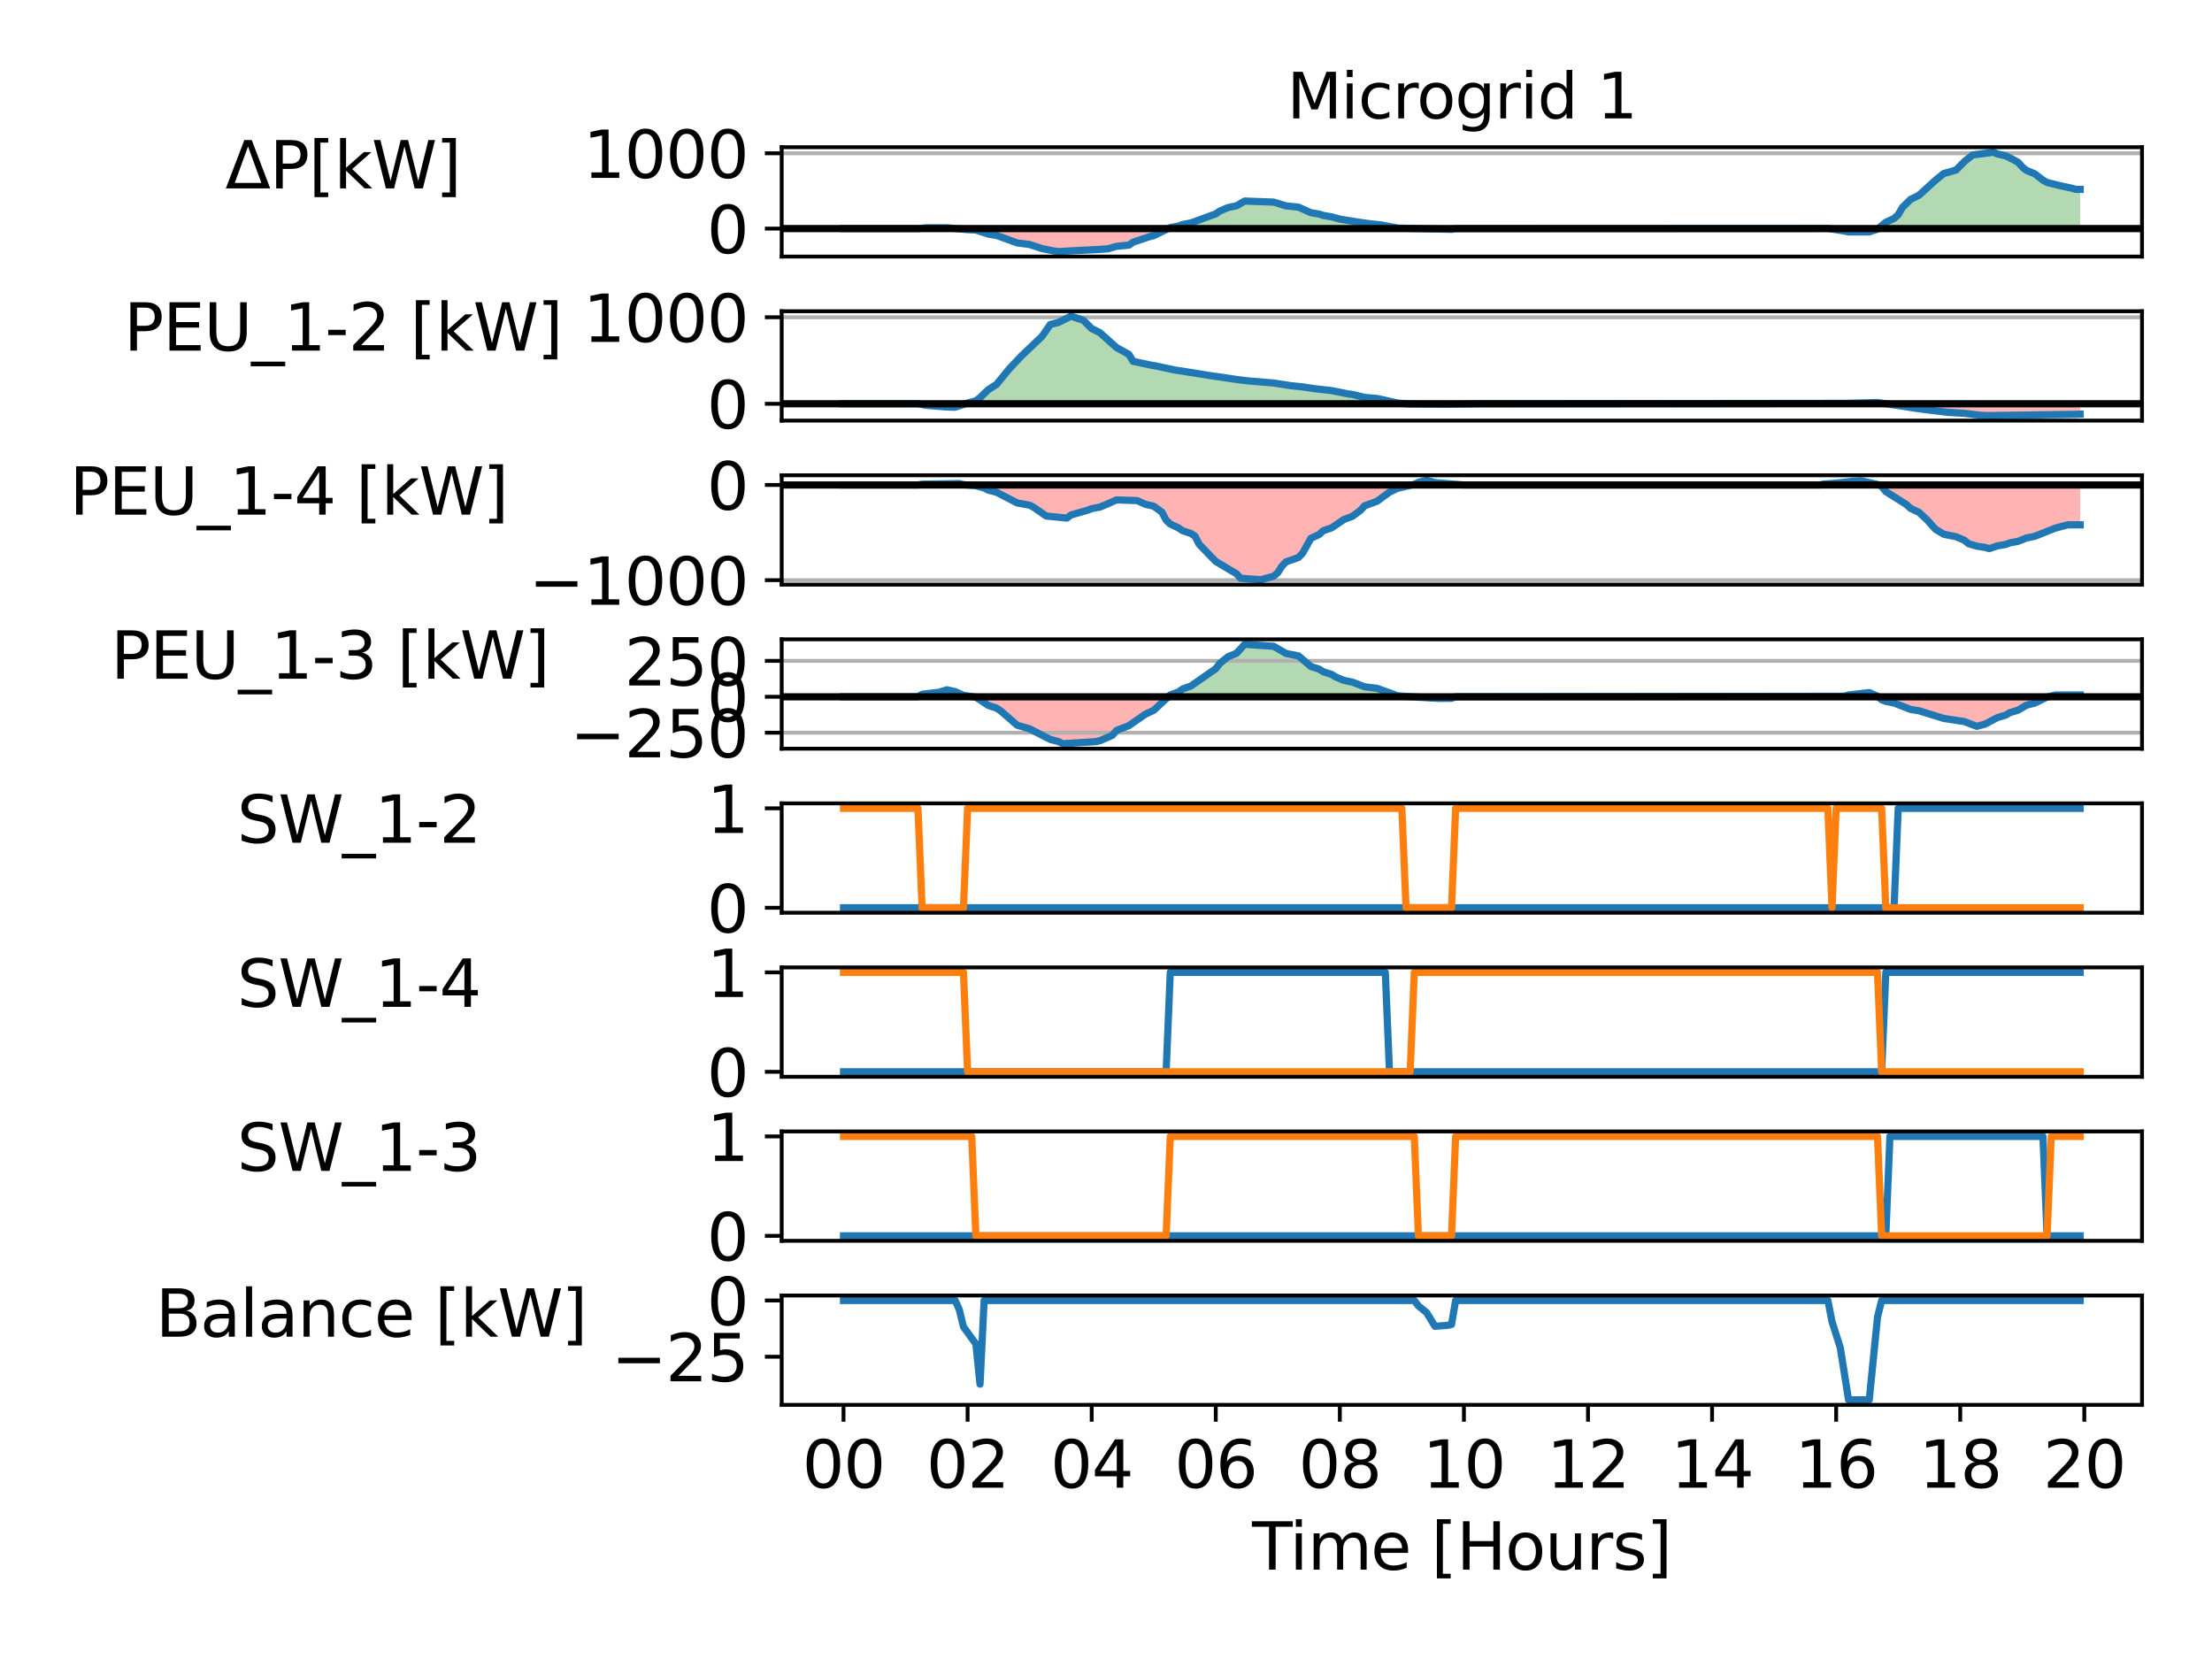 <?xml version="1.0" encoding="utf-8" standalone="no"?>
<!DOCTYPE svg PUBLIC "-//W3C//DTD SVG 1.1//EN"
  "http://www.w3.org/Graphics/SVG/1.1/DTD/svg11.dtd">
<svg xmlns:xlink="http://www.w3.org/1999/xlink" width="460.8pt" height="345.6pt" viewBox="0 0 460.8 345.6" xmlns="http://www.w3.org/2000/svg" version="1.1">
 <defs>
  <style type="text/css">*{stroke-linejoin: round; stroke-linecap: butt}</style>
 </defs>
 <g id="figure_1">
  <g id="patch_1">
   <path d="M 0 345.6 
L 460.8 345.6 
L 460.8 0 
L 0 0 
z
" style="fill: #ffffff"/>
  </g>
  <g id="axes_1">
   <g id="patch_2">
    <path d="M 162.84 53.443 
L 446.22 53.443 
L 446.22 30.66 
L 162.84 30.66 
z
" style="fill: #ffffff"/>
   </g>
   <g id="PolyCollection_1">
    <path d="M 192.091 47.618 
L 192.091 47.478 
L 192.953 47.448 
L 193.814 47.427 
L 194.676 47.407 
L 195.538 47.386 
L 196.399 47.325 
L 197.261 47.444 
L 198.122 47.504 
L 198.984 47.563 
L 198.984 47.618 
L 198.984 47.618 
L 198.122 47.618 
L 197.261 47.618 
L 196.399 47.618 
L 195.538 47.618 
L 194.676 47.618 
L 193.814 47.618 
L 192.953 47.618 
L 192.091 47.618 
z
" clip-path="url(#p61ca265f03)" style="fill: #008000; fill-opacity: 0.3"/>
    <path d="M 243.787 47.618 
L 243.787 47.412 
L 244.649 47.25 
L 245.51 47.088 
L 246.372 46.763 
L 247.234 46.601 
L 248.095 46.439 
L 248.957 46.115 
L 249.818 45.79 
L 250.68 45.466 
L 251.542 45.142 
L 252.403 44.847 
L 253.265 44.552 
L 254.126 43.961 
L 254.988 43.598 
L 255.85 43.235 
L 256.711 43.053 
L 257.573 42.872 
L 258.434 42.378 
L 259.296 41.884 
L 260.158 41.909 
L 261.019 41.933 
L 261.881 41.957 
L 262.742 42.031 
L 263.604 42.055 
L 264.466 42.079 
L 265.327 42.104 
L 266.189 42.366 
L 267.05 42.627 
L 267.912 42.889 
L 268.774 42.977 
L 269.635 43.064 
L 270.497 43.151 
L 271.358 43.538 
L 272.22 43.924 
L 273.082 44.311 
L 273.943 44.454 
L 274.805 44.597 
L 275.666 44.884 
L 276.528 45.027 
L 277.39 45.171 
L 278.251 45.457 
L 279.113 45.643 
L 279.974 45.829 
L 280.836 45.921 
L 281.698 46.014 
L 282.559 46.2 
L 283.421 46.364 
L 284.282 46.528 
L 285.144 46.583 
L 286.006 46.638 
L 286.867 46.692 
L 287.729 46.857 
L 288.59 47.021 
L 289.452 47.185 
L 290.314 47.349 
L 291.175 47.513 
L 292.037 47.537 
L 292.898 47.561 
L 293.76 47.584 
L 294.622 47.608 
L 294.622 47.618 
L 294.622 47.618 
L 293.76 47.618 
L 292.898 47.618 
L 292.037 47.618 
L 291.175 47.618 
L 290.314 47.618 
L 289.452 47.618 
L 288.59 47.618 
L 287.729 47.618 
L 286.867 47.618 
L 286.006 47.618 
L 285.144 47.618 
L 284.282 47.618 
L 283.421 47.618 
L 282.559 47.618 
L 281.698 47.618 
L 280.836 47.618 
L 279.974 47.618 
L 279.113 47.618 
L 278.251 47.618 
L 277.39 47.618 
L 276.528 47.618 
L 275.666 47.618 
L 274.805 47.618 
L 273.943 47.618 
L 273.082 47.618 
L 272.22 47.618 
L 271.358 47.618 
L 270.497 47.618 
L 269.635 47.618 
L 268.774 47.618 
L 267.912 47.618 
L 267.05 47.618 
L 266.189 47.618 
L 265.327 47.618 
L 264.466 47.618 
L 263.604 47.618 
L 262.742 47.618 
L 261.881 47.618 
L 261.019 47.618 
L 260.158 47.618 
L 259.296 47.618 
L 258.434 47.618 
L 257.573 47.618 
L 256.711 47.618 
L 255.85 47.618 
L 254.988 47.618 
L 254.126 47.618 
L 253.265 47.618 
L 252.403 47.618 
L 251.542 47.618 
L 250.68 47.618 
L 249.818 47.618 
L 248.957 47.618 
L 248.095 47.618 
L 247.234 47.618 
L 246.372 47.618 
L 245.51 47.618 
L 244.649 47.618 
L 243.787 47.618 
z
" clip-path="url(#p61ca265f03)" style="fill: #008000; fill-opacity: 0.3"/>
    <path d="M 379.92 47.618 
L 379.92 47.589 
L 380.782 47.583 
L 380.782 47.618 
L 380.782 47.618 
L 379.92 47.618 
z
" clip-path="url(#p61ca265f03)" style="fill: #008000; fill-opacity: 0.3"/>
    <path d="M 391.982 47.618 
L 391.982 47.015 
L 392.844 46.297 
L 393.706 45.906 
L 394.567 45.515 
L 395.429 44.733 
L 396.29 43.221 
L 397.152 42.378 
L 398.014 41.534 
L 398.875 41.112 
L 399.737 40.69 
L 400.598 39.869 
L 401.46 39.049 
L 402.322 38.228 
L 403.183 37.558 
L 404.045 36.888 
L 404.906 36.151 
L 405.768 35.906 
L 406.63 35.66 
L 407.491 35.414 
L 408.353 34.536 
L 409.214 33.658 
L 410.076 32.965 
L 410.938 32.273 
L 411.799 32.129 
L 412.661 32.056 
L 413.522 31.984 
L 414.384 31.84 
L 415.246 31.696 
L 416.107 32.08 
L 416.969 32.272 
L 417.83 32.464 
L 418.692 32.849 
L 419.554 33.335 
L 420.415 33.82 
L 421.277 34.792 
L 422.138 35.493 
L 423 35.843 
L 423.861 36.193 
L 424.723 36.861 
L 425.585 37.529 
L 426.446 38.012 
L 427.308 38.254 
L 428.169 38.495 
L 429.031 38.656 
L 429.893 38.817 
L 430.754 38.978 
L 431.616 39.219 
L 432.477 39.461 
L 433.339 39.461 
L 433.339 47.618 
L 433.339 47.618 
L 432.477 47.618 
L 431.616 47.618 
L 430.754 47.618 
L 429.893 47.618 
L 429.031 47.618 
L 428.169 47.618 
L 427.308 47.618 
L 426.446 47.618 
L 425.585 47.618 
L 424.723 47.618 
L 423.861 47.618 
L 423 47.618 
L 422.138 47.618 
L 421.277 47.618 
L 420.415 47.618 
L 419.554 47.618 
L 418.692 47.618 
L 417.83 47.618 
L 416.969 47.618 
L 416.107 47.618 
L 415.246 47.618 
L 414.384 47.618 
L 413.522 47.618 
L 412.661 47.618 
L 411.799 47.618 
L 410.938 47.618 
L 410.076 47.618 
L 409.214 47.618 
L 408.353 47.618 
L 407.491 47.618 
L 406.63 47.618 
L 405.768 47.618 
L 404.906 47.618 
L 404.045 47.618 
L 403.183 47.618 
L 402.322 47.618 
L 401.46 47.618 
L 400.598 47.618 
L 399.737 47.618 
L 398.875 47.618 
L 398.014 47.618 
L 397.152 47.618 
L 396.29 47.618 
L 395.429 47.618 
L 394.567 47.618 
L 393.706 47.618 
L 392.844 47.618 
L 391.982 47.618 
z
" clip-path="url(#p61ca265f03)" style="fill: #008000; fill-opacity: 0.3"/>
   </g>
   <g id="PolyCollection_2">
    <path d="M 199.846 47.618 
L 199.846 47.683 
L 200.707 47.802 
L 201.569 47.842 
L 202.43 47.881 
L 203.292 47.921 
L 204.154 48.202 
L 205.015 48.482 
L 205.877 48.763 
L 206.738 48.903 
L 207.6 49.043 
L 208.462 49.352 
L 209.323 49.661 
L 210.185 49.969 
L 211.046 50.278 
L 211.908 50.603 
L 212.77 50.712 
L 213.631 50.82 
L 214.493 50.929 
L 215.354 51.255 
L 216.216 51.58 
L 217.078 51.787 
L 217.939 51.994 
L 218.801 52.2 
L 219.662 52.304 
L 220.524 52.407 
L 221.386 52.342 
L 222.247 52.276 
L 223.109 52.211 
L 223.97 52.189 
L 224.832 52.167 
L 225.694 52.146 
L 226.555 52.08 
L 227.417 52.015 
L 228.278 51.982 
L 229.14 51.95 
L 230.002 51.884 
L 230.863 51.819 
L 231.725 51.566 
L 232.586 51.313 
L 233.448 51.228 
L 234.31 51.144 
L 235.171 51.06 
L 236.033 50.456 
L 236.894 50.142 
L 237.756 49.828 
L 238.618 49.514 
L 239.479 49.304 
L 240.341 49.094 
L 241.202 48.673 
L 242.064 48.253 
L 242.926 47.832 
L 242.926 47.618 
L 242.926 47.618 
L 242.064 47.618 
L 241.202 47.618 
L 240.341 47.618 
L 239.479 47.618 
L 238.618 47.618 
L 237.756 47.618 
L 236.894 47.618 
L 236.033 47.618 
L 235.171 47.618 
L 234.31 47.618 
L 233.448 47.618 
L 232.586 47.618 
L 231.725 47.618 
L 230.863 47.618 
L 230.002 47.618 
L 229.14 47.618 
L 228.278 47.618 
L 227.417 47.618 
L 226.555 47.618 
L 225.694 47.618 
L 224.832 47.618 
L 223.97 47.618 
L 223.109 47.618 
L 222.247 47.618 
L 221.386 47.618 
L 220.524 47.618 
L 219.662 47.618 
L 218.801 47.618 
L 217.939 47.618 
L 217.078 47.618 
L 216.216 47.618 
L 215.354 47.618 
L 214.493 47.618 
L 213.631 47.618 
L 212.77 47.618 
L 211.908 47.618 
L 211.046 47.618 
L 210.185 47.618 
L 209.323 47.618 
L 208.462 47.618 
L 207.6 47.618 
L 206.738 47.618 
L 205.877 47.618 
L 205.015 47.618 
L 204.154 47.618 
L 203.292 47.618 
L 202.43 47.618 
L 201.569 47.618 
L 200.707 47.618 
L 199.846 47.618 
z
" clip-path="url(#p61ca265f03)" style="fill: #ff0000; fill-opacity: 0.3"/>
    <path d="M 295.483 47.618 
L 295.483 47.656 
L 296.345 47.679 
L 297.206 47.703 
L 298.068 47.751 
L 298.93 47.798 
L 299.791 47.796 
L 300.653 47.794 
L 301.514 47.791 
L 302.376 47.785 
L 302.376 47.618 
L 302.376 47.618 
L 301.514 47.618 
L 300.653 47.618 
L 299.791 47.618 
L 298.93 47.618 
L 298.068 47.618 
L 297.206 47.618 
L 296.345 47.618 
L 295.483 47.618 
z
" clip-path="url(#p61ca265f03)" style="fill: #ff0000; fill-opacity: 0.3"/>
    <path d="M 381.643 47.618 
L 381.643 47.765 
L 382.505 47.856 
L 383.366 47.947 
L 384.228 48.129 
L 385.09 48.311 
L 385.951 48.311 
L 386.813 48.311 
L 387.674 48.311 
L 388.536 48.311 
L 389.398 48.311 
L 390.259 48.022 
L 391.121 47.733 
L 391.121 47.618 
L 391.121 47.618 
L 390.259 47.618 
L 389.398 47.618 
L 388.536 47.618 
L 387.674 47.618 
L 386.813 47.618 
L 385.951 47.618 
L 385.09 47.618 
L 384.228 47.618 
L 383.366 47.618 
L 382.505 47.618 
L 381.643 47.618 
z
" clip-path="url(#p61ca265f03)" style="fill: #ff0000; fill-opacity: 0.3"/>
   </g>
   <g id="matplotlib.axis_1">
    <g id="ytick_1">
     <g id="line2d_1">
      <path d="M 162.84 47.618 
L 446.22 47.618 
" clip-path="url(#p61ca265f03)" style="fill: none; stroke: #b0b0b0; stroke-width: 0.8; stroke-linecap: square"/>
     </g>
     <g id="line2d_2">
      <defs>
       <path id="m72864fbb3e" d="M 0 0 
L -3.5 0 
" style="stroke: #000000; stroke-width: 0.8"/>
      </defs>
      <g>
       <use xlink:href="#m72864fbb3e" x="162.84" y="47.618" style="stroke: #000000; stroke-width: 0.8"/>
      </g>
     </g>
     <g id="text_1">
      <!-- 0 -->
      <g transform="translate(147.251 52.747) scale(0.135 -0.135)">
       <defs>
        <path id="DejaVuSans-30" d="M 2034 4250 
Q 1547 4250 1301 3770 
Q 1056 3291 1056 2328 
Q 1056 1369 1301 889 
Q 1547 409 2034 409 
Q 2525 409 2770 889 
Q 3016 1369 3016 2328 
Q 3016 3291 2770 3770 
Q 2525 4250 2034 4250 
z
M 2034 4750 
Q 2819 4750 3233 4129 
Q 3647 3509 3647 2328 
Q 3647 1150 3233 529 
Q 2819 -91 2034 -91 
Q 1250 -91 836 529 
Q 422 1150 422 2328 
Q 422 3509 836 4129 
Q 1250 4750 2034 4750 
z
" transform="scale(0.016)"/>
       </defs>
       <use xlink:href="#DejaVuSans-30"/>
      </g>
     </g>
    </g>
    <g id="ytick_2">
     <g id="line2d_3">
      <path d="M 162.84 31.929 
L 446.22 31.929 
" clip-path="url(#p61ca265f03)" style="fill: none; stroke: #b0b0b0; stroke-width: 0.8; stroke-linecap: square"/>
     </g>
     <g id="line2d_4">
      <g>
       <use xlink:href="#m72864fbb3e" x="162.84" y="31.929" style="stroke: #000000; stroke-width: 0.8"/>
      </g>
     </g>
     <g id="text_2">
      <!-- 1000 -->
      <g transform="translate(121.483 37.058) scale(0.135 -0.135)">
       <defs>
        <path id="DejaVuSans-31" d="M 794 531 
L 1825 531 
L 1825 4091 
L 703 3866 
L 703 4441 
L 1819 4666 
L 2450 4666 
L 2450 531 
L 3481 531 
L 3481 0 
L 794 0 
L 794 531 
z
" transform="scale(0.016)"/>
       </defs>
       <use xlink:href="#DejaVuSans-31"/>
       <use xlink:href="#DejaVuSans-30" x="63.623"/>
       <use xlink:href="#DejaVuSans-30" x="127.246"/>
       <use xlink:href="#DejaVuSans-30" x="190.869"/>
      </g>
     </g>
    </g>
    <g id="text_3">
     <!-- ΔP[kW] -->
     <g transform="translate(46.945 39.244) scale(0.135 -0.135)">
      <defs>
       <path id="DejaVuSans-394" d="M 2188 4044 
L 906 525 
L 3472 525 
L 2188 4044 
z
M 50 0 
L 1831 4666 
L 2547 4666 
L 4325 0 
L 50 0 
z
" transform="scale(0.016)"/>
       <path id="DejaVuSans-50" d="M 1259 4147 
L 1259 2394 
L 2053 2394 
Q 2494 2394 2734 2622 
Q 2975 2850 2975 3272 
Q 2975 3691 2734 3919 
Q 2494 4147 2053 4147 
L 1259 4147 
z
M 628 4666 
L 2053 4666 
Q 2838 4666 3239 4311 
Q 3641 3956 3641 3272 
Q 3641 2581 3239 2228 
Q 2838 1875 2053 1875 
L 1259 1875 
L 1259 0 
L 628 0 
L 628 4666 
z
" transform="scale(0.016)"/>
       <path id="DejaVuSans-5b" d="M 550 4863 
L 1875 4863 
L 1875 4416 
L 1125 4416 
L 1125 -397 
L 1875 -397 
L 1875 -844 
L 550 -844 
L 550 4863 
z
" transform="scale(0.016)"/>
       <path id="DejaVuSans-6b" d="M 581 4863 
L 1159 4863 
L 1159 1991 
L 2875 3500 
L 3609 3500 
L 1753 1863 
L 3688 0 
L 2938 0 
L 1159 1709 
L 1159 0 
L 581 0 
L 581 4863 
z
" transform="scale(0.016)"/>
       <path id="DejaVuSans-57" d="M 213 4666 
L 850 4666 
L 1831 722 
L 2809 4666 
L 3519 4666 
L 4500 722 
L 5478 4666 
L 6119 4666 
L 4947 0 
L 4153 0 
L 3169 4050 
L 2175 0 
L 1381 0 
L 213 4666 
z
" transform="scale(0.016)"/>
       <path id="DejaVuSans-5d" d="M 1947 4863 
L 1947 -844 
L 622 -844 
L 622 -397 
L 1369 -397 
L 1369 4416 
L 622 4416 
L 622 4863 
L 1947 4863 
z
" transform="scale(0.016)"/>
      </defs>
      <use xlink:href="#DejaVuSans-394"/>
      <use xlink:href="#DejaVuSans-50" x="68.408"/>
      <use xlink:href="#DejaVuSans-5b" x="128.711"/>
      <use xlink:href="#DejaVuSans-6b" x="167.725"/>
      <use xlink:href="#DejaVuSans-57" x="225.635"/>
      <use xlink:href="#DejaVuSans-5d" x="324.512"/>
     </g>
    </g>
   </g>
   <g id="line2d_5">
    <path d="M 175.721 47.618 
L 191.23 47.618 
L 192.953 47.448 
L 197.261 47.444 
L 199.846 47.683 
L 201.569 47.842 
L 203.292 47.921 
L 205.877 48.763 
L 207.6 49.043 
L 211.908 50.603 
L 214.493 50.929 
L 217.078 51.787 
L 219.662 52.304 
L 220.524 52.407 
L 224.832 52.167 
L 229.14 51.95 
L 230.863 51.819 
L 232.586 51.313 
L 235.171 51.06 
L 236.033 50.456 
L 239.479 49.304 
L 240.341 49.094 
L 243.787 47.412 
L 245.51 47.088 
L 246.372 46.763 
L 248.095 46.439 
L 253.265 44.552 
L 254.126 43.961 
L 255.85 43.235 
L 257.573 42.872 
L 259.296 41.884 
L 265.327 42.104 
L 267.912 42.889 
L 270.497 43.151 
L 273.082 44.311 
L 274.805 44.597 
L 275.666 44.884 
L 277.39 45.171 
L 279.113 45.643 
L 280.836 45.921 
L 282.559 46.2 
L 285.144 46.583 
L 287.729 46.857 
L 291.175 47.513 
L 302.376 47.785 
L 303.238 47.618 
L 380.782 47.583 
L 382.505 47.856 
L 384.228 48.129 
L 385.09 48.311 
L 389.398 48.311 
L 391.121 47.733 
L 392.844 46.297 
L 394.567 45.515 
L 395.429 44.733 
L 396.29 43.221 
L 398.014 41.534 
L 399.737 40.69 
L 403.183 37.558 
L 404.906 36.151 
L 407.491 35.414 
L 409.214 33.658 
L 410.938 32.273 
L 412.661 32.056 
L 414.384 31.84 
L 415.246 31.696 
L 416.107 32.08 
L 417.83 32.464 
L 419.554 33.335 
L 420.415 33.82 
L 421.277 34.792 
L 422.138 35.493 
L 423.861 36.193 
L 425.585 37.529 
L 426.446 38.012 
L 429.031 38.656 
L 431.616 39.219 
L 432.477 39.461 
L 433.339 39.461 
L 433.339 39.461 
" clip-path="url(#p61ca265f03)" style="fill: none; stroke: #1f77b4; stroke-width: 1.5; stroke-linecap: square"/>
   </g>
   <g id="line2d_6">
    <path d="M 162.84 47.618 
L 446.22 47.618 
" clip-path="url(#p61ca265f03)" style="fill: none; stroke: #000000; stroke-width: 1.5; stroke-linecap: square"/>
   </g>
   <g id="patch_3">
    <path d="M 162.84 53.443 
L 162.84 30.66 
" style="fill: none; stroke: #000000; stroke-width: 0.8; stroke-linejoin: miter; stroke-linecap: square"/>
   </g>
   <g id="patch_4">
    <path d="M 446.22 53.443 
L 446.22 30.66 
" style="fill: none; stroke: #000000; stroke-width: 0.8; stroke-linejoin: miter; stroke-linecap: square"/>
   </g>
   <g id="patch_5">
    <path d="M 162.84 53.443 
L 446.22 53.443 
" style="fill: none; stroke: #000000; stroke-width: 0.8; stroke-linejoin: miter; stroke-linecap: square"/>
   </g>
   <g id="patch_6">
    <path d="M 162.84 30.66 
L 446.22 30.66 
" style="fill: none; stroke: #000000; stroke-width: 0.8; stroke-linejoin: miter; stroke-linecap: square"/>
   </g>
   <g id="text_4">
    <!-- Microgrid 1 -->
    <g transform="translate(268.107 24.66) scale(0.13 -0.13)">
     <defs>
      <path id="DejaVuSans-4d" d="M 628 4666 
L 1569 4666 
L 2759 1491 
L 3956 4666 
L 4897 4666 
L 4897 0 
L 4281 0 
L 4281 4097 
L 3078 897 
L 2444 897 
L 1241 4097 
L 1241 0 
L 628 0 
L 628 4666 
z
" transform="scale(0.016)"/>
      <path id="DejaVuSans-69" d="M 603 3500 
L 1178 3500 
L 1178 0 
L 603 0 
L 603 3500 
z
M 603 4863 
L 1178 4863 
L 1178 4134 
L 603 4134 
L 603 4863 
z
" transform="scale(0.016)"/>
      <path id="DejaVuSans-63" d="M 3122 3366 
L 3122 2828 
Q 2878 2963 2633 3030 
Q 2388 3097 2138 3097 
Q 1578 3097 1268 2742 
Q 959 2388 959 1747 
Q 959 1106 1268 751 
Q 1578 397 2138 397 
Q 2388 397 2633 464 
Q 2878 531 3122 666 
L 3122 134 
Q 2881 22 2623 -34 
Q 2366 -91 2075 -91 
Q 1284 -91 818 406 
Q 353 903 353 1747 
Q 353 2603 823 3093 
Q 1294 3584 2113 3584 
Q 2378 3584 2631 3529 
Q 2884 3475 3122 3366 
z
" transform="scale(0.016)"/>
      <path id="DejaVuSans-72" d="M 2631 2963 
Q 2534 3019 2420 3045 
Q 2306 3072 2169 3072 
Q 1681 3072 1420 2755 
Q 1159 2438 1159 1844 
L 1159 0 
L 581 0 
L 581 3500 
L 1159 3500 
L 1159 2956 
Q 1341 3275 1631 3429 
Q 1922 3584 2338 3584 
Q 2397 3584 2469 3576 
Q 2541 3569 2628 3553 
L 2631 2963 
z
" transform="scale(0.016)"/>
      <path id="DejaVuSans-6f" d="M 1959 3097 
Q 1497 3097 1228 2736 
Q 959 2375 959 1747 
Q 959 1119 1226 758 
Q 1494 397 1959 397 
Q 2419 397 2687 759 
Q 2956 1122 2956 1747 
Q 2956 2369 2687 2733 
Q 2419 3097 1959 3097 
z
M 1959 3584 
Q 2709 3584 3137 3096 
Q 3566 2609 3566 1747 
Q 3566 888 3137 398 
Q 2709 -91 1959 -91 
Q 1206 -91 779 398 
Q 353 888 353 1747 
Q 353 2609 779 3096 
Q 1206 3584 1959 3584 
z
" transform="scale(0.016)"/>
      <path id="DejaVuSans-67" d="M 2906 1791 
Q 2906 2416 2648 2759 
Q 2391 3103 1925 3103 
Q 1463 3103 1205 2759 
Q 947 2416 947 1791 
Q 947 1169 1205 825 
Q 1463 481 1925 481 
Q 2391 481 2648 825 
Q 2906 1169 2906 1791 
z
M 3481 434 
Q 3481 -459 3084 -895 
Q 2688 -1331 1869 -1331 
Q 1566 -1331 1297 -1286 
Q 1028 -1241 775 -1147 
L 775 -588 
Q 1028 -725 1275 -790 
Q 1522 -856 1778 -856 
Q 2344 -856 2625 -561 
Q 2906 -266 2906 331 
L 2906 616 
Q 2728 306 2450 153 
Q 2172 0 1784 0 
Q 1141 0 747 490 
Q 353 981 353 1791 
Q 353 2603 747 3093 
Q 1141 3584 1784 3584 
Q 2172 3584 2450 3431 
Q 2728 3278 2906 2969 
L 2906 3500 
L 3481 3500 
L 3481 434 
z
" transform="scale(0.016)"/>
      <path id="DejaVuSans-64" d="M 2906 2969 
L 2906 4863 
L 3481 4863 
L 3481 0 
L 2906 0 
L 2906 525 
Q 2725 213 2448 61 
Q 2172 -91 1784 -91 
Q 1150 -91 751 415 
Q 353 922 353 1747 
Q 353 2572 751 3078 
Q 1150 3584 1784 3584 
Q 2172 3584 2448 3432 
Q 2725 3281 2906 2969 
z
M 947 1747 
Q 947 1113 1208 752 
Q 1469 391 1925 391 
Q 2381 391 2643 752 
Q 2906 1113 2906 1747 
Q 2906 2381 2643 2742 
Q 2381 3103 1925 3103 
Q 1469 3103 1208 2742 
Q 947 2381 947 1747 
z
" transform="scale(0.016)"/>
      <path id="DejaVuSans-20" transform="scale(0.016)"/>
     </defs>
     <use xlink:href="#DejaVuSans-4d"/>
     <use xlink:href="#DejaVuSans-69" x="86.279"/>
     <use xlink:href="#DejaVuSans-63" x="114.062"/>
     <use xlink:href="#DejaVuSans-72" x="169.043"/>
     <use xlink:href="#DejaVuSans-6f" x="207.906"/>
     <use xlink:href="#DejaVuSans-67" x="269.088"/>
     <use xlink:href="#DejaVuSans-72" x="332.564"/>
     <use xlink:href="#DejaVuSans-69" x="373.678"/>
     <use xlink:href="#DejaVuSans-64" x="401.461"/>
     <use xlink:href="#DejaVuSans-20" x="464.938"/>
     <use xlink:href="#DejaVuSans-31" x="496.725"/>
    </g>
   </g>
  </g>
  <g id="axes_2">
   <g id="patch_7">
    <path d="M 162.84 87.617 
L 446.22 87.617 
L 446.22 64.834 
L 162.84 64.834 
z
" style="fill: #ffffff"/>
   </g>
   <g id="PolyCollection_3">
    <path d="M 201.569 84.113 
L 201.569 83.957 
L 202.43 83.733 
L 203.292 83.508 
L 204.154 82.836 
L 205.015 82.009 
L 205.877 81.181 
L 206.738 80.628 
L 207.6 80.075 
L 208.462 78.969 
L 209.323 77.863 
L 210.185 76.904 
L 211.046 75.944 
L 211.908 74.984 
L 212.77 74.162 
L 213.631 73.34 
L 214.493 72.518 
L 215.354 71.7 
L 216.216 70.882 
L 217.078 70.064 
L 217.939 68.829 
L 218.801 67.593 
L 219.662 67.378 
L 220.524 67.162 
L 221.386 66.731 
L 222.247 66.3 
L 223.109 65.869 
L 223.97 66.156 
L 224.832 66.444 
L 225.694 66.73 
L 226.555 67.592 
L 227.417 68.452 
L 228.278 68.883 
L 229.14 69.313 
L 230.002 70.084 
L 230.863 70.855 
L 231.725 71.625 
L 232.586 72.396 
L 233.448 72.874 
L 234.31 73.352 
L 235.171 73.829 
L 236.033 75.263 
L 236.894 75.475 
L 237.756 75.687 
L 238.618 75.899 
L 239.479 76.005 
L 240.341 76.111 
L 241.202 76.323 
L 242.064 76.536 
L 242.926 76.748 
L 243.787 76.96 
L 244.649 77.066 
L 245.51 77.172 
L 246.372 77.384 
L 247.234 77.49 
L 248.095 77.596 
L 248.957 77.752 
L 249.818 77.908 
L 250.68 78.064 
L 251.542 78.22 
L 252.403 78.298 
L 253.265 78.376 
L 254.126 78.532 
L 254.988 78.688 
L 255.85 78.844 
L 256.711 78.922 
L 257.573 79 
L 258.434 79.156 
L 259.296 79.312 
L 260.158 79.363 
L 261.019 79.416 
L 261.881 79.467 
L 262.742 79.623 
L 263.604 79.678 
L 264.466 79.732 
L 265.327 79.786 
L 266.189 79.949 
L 267.05 80.111 
L 267.912 80.274 
L 268.774 80.328 
L 269.635 80.383 
L 270.497 80.437 
L 271.358 80.6 
L 272.22 80.753 
L 273.082 80.906 
L 273.943 80.983 
L 274.805 81.059 
L 275.666 81.213 
L 276.528 81.29 
L 277.39 81.366 
L 278.251 81.565 
L 279.113 81.763 
L 279.974 81.962 
L 280.836 82.061 
L 281.698 82.16 
L 282.559 82.372 
L 283.421 82.584 
L 284.282 82.796 
L 285.144 82.867 
L 286.006 82.937 
L 286.867 83.008 
L 287.729 83.22 
L 288.59 83.405 
L 289.452 83.59 
L 290.314 83.776 
L 291.175 83.961 
L 292.037 84.054 
L 292.037 84.113 
L 292.037 84.113 
L 291.175 84.113 
L 290.314 84.113 
L 289.452 84.113 
L 288.59 84.113 
L 287.729 84.113 
L 286.867 84.113 
L 286.006 84.113 
L 285.144 84.113 
L 284.282 84.113 
L 283.421 84.113 
L 282.559 84.113 
L 281.698 84.113 
L 280.836 84.113 
L 279.974 84.113 
L 279.113 84.113 
L 278.251 84.113 
L 277.39 84.113 
L 276.528 84.113 
L 275.666 84.113 
L 274.805 84.113 
L 273.943 84.113 
L 273.082 84.113 
L 272.22 84.113 
L 271.358 84.113 
L 270.497 84.113 
L 269.635 84.113 
L 268.774 84.113 
L 267.912 84.113 
L 267.05 84.113 
L 266.189 84.113 
L 265.327 84.113 
L 264.466 84.113 
L 263.604 84.113 
L 262.742 84.113 
L 261.881 84.113 
L 261.019 84.113 
L 260.158 84.113 
L 259.296 84.113 
L 258.434 84.113 
L 257.573 84.113 
L 256.711 84.113 
L 255.85 84.113 
L 254.988 84.113 
L 254.126 84.113 
L 253.265 84.113 
L 252.403 84.113 
L 251.542 84.113 
L 250.68 84.113 
L 249.818 84.113 
L 248.957 84.113 
L 248.095 84.113 
L 247.234 84.113 
L 246.372 84.113 
L 245.51 84.113 
L 244.649 84.113 
L 243.787 84.113 
L 242.926 84.113 
L 242.064 84.113 
L 241.202 84.113 
L 240.341 84.113 
L 239.479 84.113 
L 238.618 84.113 
L 237.756 84.113 
L 236.894 84.113 
L 236.033 84.113 
L 235.171 84.113 
L 234.31 84.113 
L 233.448 84.113 
L 232.586 84.113 
L 231.725 84.113 
L 230.863 84.113 
L 230.002 84.113 
L 229.14 84.113 
L 228.278 84.113 
L 227.417 84.113 
L 226.555 84.113 
L 225.694 84.113 
L 224.832 84.113 
L 223.97 84.113 
L 223.109 84.113 
L 222.247 84.113 
L 221.386 84.113 
L 220.524 84.113 
L 219.662 84.113 
L 218.801 84.113 
L 217.939 84.113 
L 217.078 84.113 
L 216.216 84.113 
L 215.354 84.113 
L 214.493 84.113 
L 213.631 84.113 
L 212.77 84.113 
L 211.908 84.113 
L 211.046 84.113 
L 210.185 84.113 
L 209.323 84.113 
L 208.462 84.113 
L 207.6 84.113 
L 206.738 84.113 
L 205.877 84.113 
L 205.015 84.113 
L 204.154 84.113 
L 203.292 84.113 
L 202.43 84.113 
L 201.569 84.113 
z
" clip-path="url(#pf451afaa89)" style="fill: #008000; fill-opacity: 0.3"/>
    <path d="M 379.92 84.113 
L 379.92 84.017 
L 380.782 84.037 
L 380.782 84.113 
L 380.782 84.113 
L 379.92 84.113 
z
" clip-path="url(#pf451afaa89)" style="fill: #008000; fill-opacity: 0.3"/>
    <path d="M 382.505 84.113 
L 382.505 84.094 
L 383.366 84.071 
L 384.228 84.027 
L 385.09 83.982 
L 385.951 83.967 
L 386.813 83.952 
L 387.674 83.938 
L 388.536 83.915 
L 389.398 83.893 
L 390.259 83.871 
L 391.121 83.848 
L 391.982 84.005 
L 391.982 84.113 
L 391.982 84.113 
L 391.121 84.113 
L 390.259 84.113 
L 389.398 84.113 
L 388.536 84.113 
L 387.674 84.113 
L 386.813 84.113 
L 385.951 84.113 
L 385.09 84.113 
L 384.228 84.113 
L 383.366 84.113 
L 382.505 84.113 
z
" clip-path="url(#pf451afaa89)" style="fill: #008000; fill-opacity: 0.3"/>
   </g>
   <g id="PolyCollection_4">
    <path d="M 192.091 84.113 
L 192.091 84.299 
L 192.953 84.435 
L 193.814 84.524 
L 194.676 84.615 
L 195.538 84.705 
L 196.399 84.745 
L 197.261 84.785 
L 198.122 84.805 
L 198.984 84.825 
L 199.846 84.503 
L 200.707 84.181 
L 200.707 84.113 
L 200.707 84.113 
L 199.846 84.113 
L 198.984 84.113 
L 198.122 84.113 
L 197.261 84.113 
L 196.399 84.113 
L 195.538 84.113 
L 194.676 84.113 
L 193.814 84.113 
L 192.953 84.113 
L 192.091 84.113 
z
" clip-path="url(#pf451afaa89)" style="fill: #ff0000; fill-opacity: 0.3"/>
    <path d="M 292.898 84.113 
L 292.898 84.146 
L 293.76 84.163 
L 294.622 84.179 
L 295.483 84.212 
L 296.345 84.228 
L 297.206 84.245 
L 298.068 84.278 
L 298.93 84.25 
L 299.791 84.241 
L 300.653 84.232 
L 301.514 84.223 
L 302.376 84.196 
L 302.376 84.113 
L 302.376 84.113 
L 301.514 84.113 
L 300.653 84.113 
L 299.791 84.113 
L 298.93 84.113 
L 298.068 84.113 
L 297.206 84.113 
L 296.345 84.113 
L 295.483 84.113 
L 294.622 84.113 
L 293.76 84.113 
L 292.898 84.113 
z
" clip-path="url(#pf451afaa89)" style="fill: #ff0000; fill-opacity: 0.3"/>
    <path d="M 381.643 84.113 
L 381.643 84.116 
L 381.643 84.113 
L 381.643 84.113 
z
" clip-path="url(#pf451afaa89)" style="fill: #ff0000; fill-opacity: 0.3"/>
    <path d="M 392.844 84.113 
L 392.844 84.162 
L 393.706 84.241 
L 394.567 84.319 
L 395.429 84.476 
L 396.29 84.633 
L 397.152 84.79 
L 398.014 84.947 
L 398.875 85.026 
L 399.737 85.104 
L 400.598 85.261 
L 401.46 85.381 
L 402.322 85.501 
L 403.183 85.621 
L 404.045 85.741 
L 404.906 85.861 
L 405.768 85.901 
L 406.63 85.941 
L 407.491 85.981 
L 408.353 86.041 
L 409.214 86.101 
L 410.076 86.221 
L 410.938 86.341 
L 411.799 86.461 
L 412.661 86.521 
L 413.522 86.581 
L 414.384 86.572 
L 415.246 86.563 
L 416.107 86.555 
L 416.969 86.55 
L 417.83 86.546 
L 418.692 86.538 
L 419.554 86.533 
L 420.415 86.529 
L 421.277 86.52 
L 422.138 86.511 
L 423 86.507 
L 423.861 86.503 
L 424.723 86.494 
L 425.585 86.456 
L 426.446 86.418 
L 427.308 86.399 
L 428.169 86.38 
L 429.031 86.367 
L 429.893 86.355 
L 430.754 86.342 
L 431.616 86.323 
L 432.477 86.304 
L 433.339 86.266 
L 433.339 84.113 
L 433.339 84.113 
L 432.477 84.113 
L 431.616 84.113 
L 430.754 84.113 
L 429.893 84.113 
L 429.031 84.113 
L 428.169 84.113 
L 427.308 84.113 
L 426.446 84.113 
L 425.585 84.113 
L 424.723 84.113 
L 423.861 84.113 
L 423 84.113 
L 422.138 84.113 
L 421.277 84.113 
L 420.415 84.113 
L 419.554 84.113 
L 418.692 84.113 
L 417.83 84.113 
L 416.969 84.113 
L 416.107 84.113 
L 415.246 84.113 
L 414.384 84.113 
L 413.522 84.113 
L 412.661 84.113 
L 411.799 84.113 
L 410.938 84.113 
L 410.076 84.113 
L 409.214 84.113 
L 408.353 84.113 
L 407.491 84.113 
L 406.63 84.113 
L 405.768 84.113 
L 404.906 84.113 
L 404.045 84.113 
L 403.183 84.113 
L 402.322 84.113 
L 401.46 84.113 
L 400.598 84.113 
L 399.737 84.113 
L 398.875 84.113 
L 398.014 84.113 
L 397.152 84.113 
L 396.29 84.113 
L 395.429 84.113 
L 394.567 84.113 
L 393.706 84.113 
L 392.844 84.113 
z
" clip-path="url(#pf451afaa89)" style="fill: #ff0000; fill-opacity: 0.3"/>
   </g>
   <g id="matplotlib.axis_2">
    <g id="ytick_3">
     <g id="line2d_7">
      <path d="M 162.84 84.113 
L 446.22 84.113 
" clip-path="url(#pf451afaa89)" style="fill: none; stroke: #b0b0b0; stroke-width: 0.8; stroke-linecap: square"/>
     </g>
     <g id="line2d_8">
      <g>
       <use xlink:href="#m72864fbb3e" x="162.84" y="84.113" style="stroke: #000000; stroke-width: 0.8"/>
      </g>
     </g>
     <g id="text_5">
      <!-- 0 -->
      <g transform="translate(147.251 89.242) scale(0.135 -0.135)">
       <use xlink:href="#DejaVuSans-30"/>
      </g>
     </g>
    </g>
    <g id="ytick_4">
     <g id="line2d_9">
      <path d="M 162.84 66.09 
L 446.22 66.09 
" clip-path="url(#pf451afaa89)" style="fill: none; stroke: #b0b0b0; stroke-width: 0.8; stroke-linecap: square"/>
     </g>
     <g id="line2d_10">
      <g>
       <use xlink:href="#m72864fbb3e" x="162.84" y="66.09" style="stroke: #000000; stroke-width: 0.8"/>
      </g>
     </g>
     <g id="text_6">
      <!-- 1000 -->
      <g transform="translate(121.483 71.219) scale(0.135 -0.135)">
       <use xlink:href="#DejaVuSans-31"/>
       <use xlink:href="#DejaVuSans-30" x="63.623"/>
       <use xlink:href="#DejaVuSans-30" x="127.246"/>
       <use xlink:href="#DejaVuSans-30" x="190.869"/>
      </g>
     </g>
    </g>
    <g id="text_7">
     <!-- PEU_1-2 [kW] -->
     <g transform="translate(25.812 73.042) scale(0.135 -0.135)">
      <defs>
       <path id="DejaVuSans-45" d="M 628 4666 
L 3578 4666 
L 3578 4134 
L 1259 4134 
L 1259 2753 
L 3481 2753 
L 3481 2222 
L 1259 2222 
L 1259 531 
L 3634 531 
L 3634 0 
L 628 0 
L 628 4666 
z
" transform="scale(0.016)"/>
       <path id="DejaVuSans-55" d="M 556 4666 
L 1191 4666 
L 1191 1831 
Q 1191 1081 1462 751 
Q 1734 422 2344 422 
Q 2950 422 3222 751 
Q 3494 1081 3494 1831 
L 3494 4666 
L 4128 4666 
L 4128 1753 
Q 4128 841 3676 375 
Q 3225 -91 2344 -91 
Q 1459 -91 1007 375 
Q 556 841 556 1753 
L 556 4666 
z
" transform="scale(0.016)"/>
       <path id="DejaVuSans-5f" d="M 3263 -1063 
L 3263 -1509 
L -63 -1509 
L -63 -1063 
L 3263 -1063 
z
" transform="scale(0.016)"/>
       <path id="DejaVuSans-2d" d="M 313 2009 
L 1997 2009 
L 1997 1497 
L 313 1497 
L 313 2009 
z
" transform="scale(0.016)"/>
       <path id="DejaVuSans-32" d="M 1228 531 
L 3431 531 
L 3431 0 
L 469 0 
L 469 531 
Q 828 903 1448 1529 
Q 2069 2156 2228 2338 
Q 2531 2678 2651 2914 
Q 2772 3150 2772 3378 
Q 2772 3750 2511 3984 
Q 2250 4219 1831 4219 
Q 1534 4219 1204 4116 
Q 875 4013 500 3803 
L 500 4441 
Q 881 4594 1212 4672 
Q 1544 4750 1819 4750 
Q 2544 4750 2975 4387 
Q 3406 4025 3406 3419 
Q 3406 3131 3298 2873 
Q 3191 2616 2906 2266 
Q 2828 2175 2409 1742 
Q 1991 1309 1228 531 
z
" transform="scale(0.016)"/>
      </defs>
      <use xlink:href="#DejaVuSans-50"/>
      <use xlink:href="#DejaVuSans-45" x="60.303"/>
      <use xlink:href="#DejaVuSans-55" x="123.486"/>
      <use xlink:href="#DejaVuSans-5f" x="196.68"/>
      <use xlink:href="#DejaVuSans-31" x="246.68"/>
      <use xlink:href="#DejaVuSans-2d" x="310.303"/>
      <use xlink:href="#DejaVuSans-32" x="346.387"/>
      <use xlink:href="#DejaVuSans-20" x="410.01"/>
      <use xlink:href="#DejaVuSans-5b" x="441.797"/>
      <use xlink:href="#DejaVuSans-6b" x="480.811"/>
      <use xlink:href="#DejaVuSans-57" x="538.721"/>
      <use xlink:href="#DejaVuSans-5d" x="637.598"/>
     </g>
    </g>
   </g>
   <g id="line2d_11">
    <path d="M 175.721 84.113 
L 191.23 84.113 
L 192.953 84.435 
L 197.261 84.785 
L 198.984 84.825 
L 201.569 83.957 
L 203.292 83.508 
L 204.154 82.836 
L 205.877 81.181 
L 207.6 80.075 
L 210.185 76.904 
L 212.77 74.162 
L 217.078 70.064 
L 218.801 67.593 
L 220.524 67.162 
L 223.109 65.869 
L 225.694 66.73 
L 227.417 68.452 
L 229.14 69.313 
L 232.586 72.396 
L 235.171 73.829 
L 236.033 75.263 
L 239.479 76.005 
L 241.202 76.323 
L 244.649 77.066 
L 248.095 77.596 
L 252.403 78.298 
L 254.126 78.532 
L 256.711 78.922 
L 258.434 79.156 
L 260.158 79.363 
L 265.327 79.786 
L 268.774 80.328 
L 271.358 80.6 
L 273.943 80.983 
L 277.39 81.366 
L 280.836 82.061 
L 281.698 82.16 
L 284.282 82.796 
L 286.867 83.008 
L 291.175 83.961 
L 293.76 84.163 
L 301.514 84.223 
L 308.407 84.113 
L 384.228 84.027 
L 388.536 83.915 
L 391.121 83.848 
L 393.706 84.241 
L 395.429 84.476 
L 398.875 85.026 
L 400.598 85.261 
L 405.768 85.901 
L 409.214 86.101 
L 412.661 86.521 
L 414.384 86.572 
L 432.477 86.304 
L 433.339 86.266 
L 433.339 86.266 
" clip-path="url(#pf451afaa89)" style="fill: none; stroke: #1f77b4; stroke-width: 1.5; stroke-linecap: square"/>
   </g>
   <g id="line2d_12">
    <path d="M 162.84 84.113 
L 446.22 84.113 
" clip-path="url(#pf451afaa89)" style="fill: none; stroke: #000000; stroke-width: 1.5; stroke-linecap: square"/>
   </g>
   <g id="patch_8">
    <path d="M 162.84 87.617 
L 162.84 64.834 
" style="fill: none; stroke: #000000; stroke-width: 0.8; stroke-linejoin: miter; stroke-linecap: square"/>
   </g>
   <g id="patch_9">
    <path d="M 446.22 87.617 
L 446.22 64.834 
" style="fill: none; stroke: #000000; stroke-width: 0.8; stroke-linejoin: miter; stroke-linecap: square"/>
   </g>
   <g id="patch_10">
    <path d="M 162.84 87.617 
L 446.22 87.617 
" style="fill: none; stroke: #000000; stroke-width: 0.8; stroke-linejoin: miter; stroke-linecap: square"/>
   </g>
   <g id="patch_11">
    <path d="M 162.84 64.834 
L 446.22 64.834 
" style="fill: none; stroke: #000000; stroke-width: 0.8; stroke-linejoin: miter; stroke-linecap: square"/>
   </g>
  </g>
  <g id="axes_3">
   <g id="patch_12">
    <path d="M 162.84 121.79 
L 446.22 121.79 
L 446.22 99.008 
L 162.84 99.008 
z
" style="fill: #ffffff"/>
   </g>
   <g id="PolyCollection_5">
    <path d="M 192.091 101.029 
L 192.091 100.857 
L 192.953 100.841 
L 193.814 100.833 
L 194.676 100.825 
L 195.538 100.818 
L 196.399 100.794 
L 197.261 100.771 
L 198.122 100.759 
L 198.984 100.747 
L 199.846 100.724 
L 200.707 100.959 
L 200.707 101.029 
L 200.707 101.029 
L 199.846 101.029 
L 198.984 101.029 
L 198.122 101.029 
L 197.261 101.029 
L 196.399 101.029 
L 195.538 101.029 
L 194.676 101.029 
L 193.814 101.029 
L 192.953 101.029 
L 192.091 101.029 
z
" clip-path="url(#pbd9e6aa5a9)" style="fill: #008000; fill-opacity: 0.3"/>
    <path d="M 294.622 101.029 
L 294.622 100.904 
L 295.483 100.474 
L 296.345 100.259 
L 297.206 100.043 
L 298.068 100.288 
L 298.93 100.532 
L 299.791 100.613 
L 300.653 100.695 
L 301.514 100.776 
L 302.376 100.859 
L 302.376 101.029 
L 302.376 101.029 
L 301.514 101.029 
L 300.653 101.029 
L 299.791 101.029 
L 298.93 101.029 
L 298.068 101.029 
L 297.206 101.029 
L 296.345 101.029 
L 295.483 101.029 
L 294.622 101.029 
z
" clip-path="url(#pbd9e6aa5a9)" style="fill: #008000; fill-opacity: 0.3"/>
    <path d="M 379.92 101.029 
L 379.92 100.834 
L 380.782 100.807 
L 381.643 100.701 
L 382.505 100.647 
L 383.366 100.594 
L 384.228 100.448 
L 385.09 100.301 
L 385.951 100.253 
L 386.813 100.204 
L 387.674 100.155 
L 388.536 100.345 
L 389.398 100.536 
L 390.259 100.726 
L 391.121 100.916 
L 391.121 101.029 
L 391.121 101.029 
L 390.259 101.029 
L 389.398 101.029 
L 388.536 101.029 
L 387.674 101.029 
L 386.813 101.029 
L 385.951 101.029 
L 385.09 101.029 
L 384.228 101.029 
L 383.366 101.029 
L 382.505 101.029 
L 381.643 101.029 
L 380.782 101.029 
L 379.92 101.029 
z
" clip-path="url(#pbd9e6aa5a9)" style="fill: #008000; fill-opacity: 0.3"/>
   </g>
   <g id="PolyCollection_6">
    <path d="M 201.569 101.029 
L 201.569 101.037 
L 202.43 101.116 
L 203.292 101.194 
L 204.154 101.429 
L 205.015 101.664 
L 205.877 102.102 
L 206.738 102.32 
L 207.6 102.539 
L 208.462 102.976 
L 209.323 103.414 
L 210.185 103.851 
L 211.046 104.313 
L 211.908 104.775 
L 212.77 104.929 
L 213.631 105.083 
L 214.493 105.237 
L 215.354 105.7 
L 216.216 106.298 
L 217.078 106.896 
L 217.939 107.494 
L 218.801 107.603 
L 219.662 107.658 
L 220.524 107.713 
L 221.386 107.822 
L 222.247 107.931 
L 223.109 107.274 
L 223.97 107.056 
L 224.832 106.837 
L 225.694 106.618 
L 226.555 106.29 
L 227.417 105.962 
L 228.278 105.797 
L 229.14 105.633 
L 230.002 105.305 
L 230.863 104.916 
L 231.725 104.527 
L 232.586 104.138 
L 233.448 104.154 
L 234.31 104.17 
L 235.171 104.186 
L 236.033 104.235 
L 236.894 104.283 
L 237.756 104.672 
L 238.618 105.06 
L 239.479 105.254 
L 240.341 105.449 
L 241.202 106.08 
L 242.064 106.71 
L 242.926 108.364 
L 243.787 109.17 
L 244.649 109.573 
L 245.51 109.976 
L 246.372 110.556 
L 247.234 110.847 
L 248.095 111.137 
L 248.957 111.717 
L 249.818 113.405 
L 250.68 114.31 
L 251.542 115.216 
L 252.403 116.087 
L 253.265 116.958 
L 254.126 117.495 
L 254.988 118.032 
L 255.85 118.569 
L 256.711 119.043 
L 257.573 119.517 
L 258.434 120.464 
L 259.296 120.561 
L 260.158 120.593 
L 261.019 120.626 
L 261.881 120.658 
L 262.742 120.755 
L 263.604 120.512 
L 264.466 120.269 
L 265.327 120.026 
L 266.189 119.296 
L 267.05 117.937 
L 267.912 117.037 
L 268.774 116.737 
L 269.635 116.438 
L 270.497 116.138 
L 271.358 115.239 
L 272.22 113.691 
L 273.082 112.143 
L 273.943 111.745 
L 274.805 111.348 
L 275.666 110.552 
L 276.528 110.26 
L 277.39 109.967 
L 278.251 109.382 
L 279.113 108.797 
L 279.974 108.212 
L 280.836 107.895 
L 281.698 107.577 
L 282.559 106.942 
L 283.421 106.306 
L 284.282 105.363 
L 285.144 105.049 
L 286.006 104.735 
L 286.867 104.42 
L 287.729 103.788 
L 288.59 103.156 
L 289.452 102.524 
L 290.314 102.119 
L 291.175 101.714 
L 292.037 101.512 
L 292.898 101.309 
L 293.76 101.107 
L 293.76 101.029 
L 293.76 101.029 
L 292.898 101.029 
L 292.037 101.029 
L 291.175 101.029 
L 290.314 101.029 
L 289.452 101.029 
L 288.59 101.029 
L 287.729 101.029 
L 286.867 101.029 
L 286.006 101.029 
L 285.144 101.029 
L 284.282 101.029 
L 283.421 101.029 
L 282.559 101.029 
L 281.698 101.029 
L 280.836 101.029 
L 279.974 101.029 
L 279.113 101.029 
L 278.251 101.029 
L 277.39 101.029 
L 276.528 101.029 
L 275.666 101.029 
L 274.805 101.029 
L 273.943 101.029 
L 273.082 101.029 
L 272.22 101.029 
L 271.358 101.029 
L 270.497 101.029 
L 269.635 101.029 
L 268.774 101.029 
L 267.912 101.029 
L 267.05 101.029 
L 266.189 101.029 
L 265.327 101.029 
L 264.466 101.029 
L 263.604 101.029 
L 262.742 101.029 
L 261.881 101.029 
L 261.019 101.029 
L 260.158 101.029 
L 259.296 101.029 
L 258.434 101.029 
L 257.573 101.029 
L 256.711 101.029 
L 255.85 101.029 
L 254.988 101.029 
L 254.126 101.029 
L 253.265 101.029 
L 252.403 101.029 
L 251.542 101.029 
L 250.68 101.029 
L 249.818 101.029 
L 248.957 101.029 
L 248.095 101.029 
L 247.234 101.029 
L 246.372 101.029 
L 245.51 101.029 
L 244.649 101.029 
L 243.787 101.029 
L 242.926 101.029 
L 242.064 101.029 
L 241.202 101.029 
L 240.341 101.029 
L 239.479 101.029 
L 238.618 101.029 
L 237.756 101.029 
L 236.894 101.029 
L 236.033 101.029 
L 235.171 101.029 
L 234.31 101.029 
L 233.448 101.029 
L 232.586 101.029 
L 231.725 101.029 
L 230.863 101.029 
L 230.002 101.029 
L 229.14 101.029 
L 228.278 101.029 
L 227.417 101.029 
L 226.555 101.029 
L 225.694 101.029 
L 224.832 101.029 
L 223.97 101.029 
L 223.109 101.029 
L 222.247 101.029 
L 221.386 101.029 
L 220.524 101.029 
L 219.662 101.029 
L 218.801 101.029 
L 217.939 101.029 
L 217.078 101.029 
L 216.216 101.029 
L 215.354 101.029 
L 214.493 101.029 
L 213.631 101.029 
L 212.77 101.029 
L 211.908 101.029 
L 211.046 101.029 
L 210.185 101.029 
L 209.323 101.029 
L 208.462 101.029 
L 207.6 101.029 
L 206.738 101.029 
L 205.877 101.029 
L 205.015 101.029 
L 204.154 101.029 
L 203.292 101.029 
L 202.43 101.029 
L 201.569 101.029 
z
" clip-path="url(#pbd9e6aa5a9)" style="fill: #ff0000; fill-opacity: 0.3"/>
    <path d="M 391.982 101.029 
L 391.982 101.297 
L 392.844 102.402 
L 393.706 102.954 
L 394.567 103.507 
L 395.429 104.041 
L 396.29 104.576 
L 397.152 105.11 
L 398.014 105.912 
L 398.875 106.313 
L 399.737 106.714 
L 400.598 107.516 
L 401.46 108.317 
L 402.322 109.279 
L 403.183 110.24 
L 404.045 110.765 
L 404.906 111.29 
L 405.768 111.466 
L 406.63 111.641 
L 407.491 111.816 
L 408.353 112.178 
L 409.214 112.54 
L 410.076 113.264 
L 410.938 113.521 
L 411.799 113.779 
L 412.661 113.907 
L 413.522 114.036 
L 414.384 114.293 
L 415.246 114.001 
L 416.107 113.709 
L 416.969 113.563 
L 417.83 113.418 
L 418.692 113.093 
L 419.554 112.93 
L 420.415 112.768 
L 421.277 112.422 
L 422.138 112.076 
L 423 111.904 
L 423.861 111.731 
L 424.723 111.385 
L 425.585 111.039 
L 426.446 110.693 
L 427.308 110.353 
L 428.169 110.013 
L 429.031 109.786 
L 429.893 109.56 
L 430.754 109.333 
L 431.616 109.333 
L 432.477 109.333 
L 433.339 109.333 
L 433.339 101.029 
L 433.339 101.029 
L 432.477 101.029 
L 431.616 101.029 
L 430.754 101.029 
L 429.893 101.029 
L 429.031 101.029 
L 428.169 101.029 
L 427.308 101.029 
L 426.446 101.029 
L 425.585 101.029 
L 424.723 101.029 
L 423.861 101.029 
L 423 101.029 
L 422.138 101.029 
L 421.277 101.029 
L 420.415 101.029 
L 419.554 101.029 
L 418.692 101.029 
L 417.83 101.029 
L 416.969 101.029 
L 416.107 101.029 
L 415.246 101.029 
L 414.384 101.029 
L 413.522 101.029 
L 412.661 101.029 
L 411.799 101.029 
L 410.938 101.029 
L 410.076 101.029 
L 409.214 101.029 
L 408.353 101.029 
L 407.491 101.029 
L 406.63 101.029 
L 405.768 101.029 
L 404.906 101.029 
L 404.045 101.029 
L 403.183 101.029 
L 402.322 101.029 
L 401.46 101.029 
L 400.598 101.029 
L 399.737 101.029 
L 398.875 101.029 
L 398.014 101.029 
L 397.152 101.029 
L 396.29 101.029 
L 395.429 101.029 
L 394.567 101.029 
L 393.706 101.029 
L 392.844 101.029 
L 391.982 101.029 
z
" clip-path="url(#pbd9e6aa5a9)" style="fill: #ff0000; fill-opacity: 0.3"/>
   </g>
   <g id="matplotlib.axis_3">
    <g id="ytick_5">
     <g id="line2d_13">
      <path d="M 162.84 120.858 
L 446.22 120.858 
" clip-path="url(#pbd9e6aa5a9)" style="fill: none; stroke: #b0b0b0; stroke-width: 0.8; stroke-linecap: square"/>
     </g>
     <g id="line2d_14">
      <g>
       <use xlink:href="#m72864fbb3e" x="162.84" y="120.858" style="stroke: #000000; stroke-width: 0.8"/>
      </g>
     </g>
     <g id="text_8">
      <!-- −1000 -->
      <g transform="translate(110.17 125.987) scale(0.135 -0.135)">
       <defs>
        <path id="DejaVuSans-2212" d="M 678 2272 
L 4684 2272 
L 4684 1741 
L 678 1741 
L 678 2272 
z
" transform="scale(0.016)"/>
       </defs>
       <use xlink:href="#DejaVuSans-2212"/>
       <use xlink:href="#DejaVuSans-31" x="83.789"/>
       <use xlink:href="#DejaVuSans-30" x="147.412"/>
       <use xlink:href="#DejaVuSans-30" x="211.035"/>
       <use xlink:href="#DejaVuSans-30" x="274.658"/>
      </g>
     </g>
    </g>
    <g id="ytick_6">
     <g id="line2d_15">
      <path d="M 162.84 101.029 
L 446.22 101.029 
" clip-path="url(#pbd9e6aa5a9)" style="fill: none; stroke: #b0b0b0; stroke-width: 0.8; stroke-linecap: square"/>
     </g>
     <g id="line2d_16">
      <g>
       <use xlink:href="#m72864fbb3e" x="162.84" y="101.029" style="stroke: #000000; stroke-width: 0.8"/>
      </g>
     </g>
     <g id="text_9">
      <!-- 0 -->
      <g transform="translate(147.251 106.158) scale(0.135 -0.135)">
       <use xlink:href="#DejaVuSans-30"/>
      </g>
     </g>
    </g>
    <g id="text_10">
     <!-- PEU_1-4 [kW] -->
     <g transform="translate(14.5 107.216) scale(0.135 -0.135)">
      <defs>
       <path id="DejaVuSans-34" d="M 2419 4116 
L 825 1625 
L 2419 1625 
L 2419 4116 
z
M 2253 4666 
L 3047 4666 
L 3047 1625 
L 3713 1625 
L 3713 1100 
L 3047 1100 
L 3047 0 
L 2419 0 
L 2419 1100 
L 313 1100 
L 313 1709 
L 2253 4666 
z
" transform="scale(0.016)"/>
      </defs>
      <use xlink:href="#DejaVuSans-50"/>
      <use xlink:href="#DejaVuSans-45" x="60.303"/>
      <use xlink:href="#DejaVuSans-55" x="123.486"/>
      <use xlink:href="#DejaVuSans-5f" x="196.68"/>
      <use xlink:href="#DejaVuSans-31" x="246.68"/>
      <use xlink:href="#DejaVuSans-2d" x="310.303"/>
      <use xlink:href="#DejaVuSans-34" x="346.387"/>
      <use xlink:href="#DejaVuSans-20" x="410.01"/>
      <use xlink:href="#DejaVuSans-5b" x="441.797"/>
      <use xlink:href="#DejaVuSans-6b" x="480.811"/>
      <use xlink:href="#DejaVuSans-57" x="538.721"/>
      <use xlink:href="#DejaVuSans-5d" x="637.598"/>
     </g>
    </g>
   </g>
   <g id="line2d_17">
    <path d="M 175.721 101.029 
L 191.23 101.029 
L 192.091 100.857 
L 199.846 100.724 
L 200.707 100.959 
L 203.292 101.194 
L 205.015 101.664 
L 205.877 102.102 
L 207.6 102.539 
L 211.908 104.775 
L 214.493 105.237 
L 215.354 105.7 
L 217.939 107.494 
L 222.247 107.931 
L 223.109 107.274 
L 226.555 106.29 
L 227.417 105.962 
L 229.14 105.633 
L 230.863 104.916 
L 232.586 104.138 
L 236.894 104.283 
L 238.618 105.06 
L 240.341 105.449 
L 242.064 106.71 
L 242.926 108.364 
L 243.787 109.17 
L 245.51 109.976 
L 246.372 110.556 
L 248.095 111.137 
L 248.957 111.717 
L 249.818 113.405 
L 253.265 116.958 
L 257.573 119.517 
L 258.434 120.464 
L 260.158 120.593 
L 262.742 120.755 
L 265.327 120.026 
L 266.189 119.296 
L 267.05 117.937 
L 267.912 117.037 
L 270.497 116.138 
L 271.358 115.239 
L 273.082 112.143 
L 274.805 111.348 
L 275.666 110.552 
L 277.39 109.967 
L 279.974 108.212 
L 281.698 107.577 
L 283.421 106.306 
L 284.282 105.363 
L 286.867 104.42 
L 289.452 102.524 
L 291.175 101.714 
L 294.622 100.904 
L 295.483 100.474 
L 297.206 100.043 
L 298.93 100.532 
L 304.961 101.029 
L 379.058 101.029 
L 379.92 100.834 
L 382.505 100.647 
L 384.228 100.448 
L 385.951 100.253 
L 387.674 100.155 
L 391.121 100.916 
L 391.982 101.297 
L 392.844 102.402 
L 397.152 105.11 
L 398.014 105.912 
L 399.737 106.714 
L 401.46 108.317 
L 403.183 110.24 
L 404.906 111.29 
L 407.491 111.816 
L 409.214 112.54 
L 410.076 113.264 
L 411.799 113.779 
L 413.522 114.036 
L 414.384 114.293 
L 416.107 113.709 
L 417.83 113.418 
L 418.692 113.093 
L 420.415 112.768 
L 422.138 112.076 
L 423.861 111.731 
L 428.169 110.013 
L 430.754 109.333 
L 433.339 109.333 
L 433.339 109.333 
" clip-path="url(#pbd9e6aa5a9)" style="fill: none; stroke: #1f77b4; stroke-width: 1.5; stroke-linecap: square"/>
   </g>
   <g id="line2d_18">
    <path d="M 162.84 101.029 
L 446.22 101.029 
" clip-path="url(#pbd9e6aa5a9)" style="fill: none; stroke: #000000; stroke-width: 1.5; stroke-linecap: square"/>
   </g>
   <g id="patch_13">
    <path d="M 162.84 121.79 
L 162.84 99.008 
" style="fill: none; stroke: #000000; stroke-width: 0.8; stroke-linejoin: miter; stroke-linecap: square"/>
   </g>
   <g id="patch_14">
    <path d="M 446.22 121.79 
L 446.22 99.008 
" style="fill: none; stroke: #000000; stroke-width: 0.8; stroke-linejoin: miter; stroke-linecap: square"/>
   </g>
   <g id="patch_15">
    <path d="M 162.84 121.79 
L 446.22 121.79 
" style="fill: none; stroke: #000000; stroke-width: 0.8; stroke-linejoin: miter; stroke-linecap: square"/>
   </g>
   <g id="patch_16">
    <path d="M 162.84 99.008 
L 446.22 99.008 
" style="fill: none; stroke: #000000; stroke-width: 0.8; stroke-linejoin: miter; stroke-linecap: square"/>
   </g>
  </g>
  <g id="axes_4">
   <g id="patch_17">
    <path d="M 162.84 155.964 
L 446.22 155.964 
L 446.22 133.182 
L 162.84 133.182 
z
" style="fill: #ffffff"/>
   </g>
   <g id="PolyCollection_7">
    <path d="M 192.091 145.153 
L 192.091 144.622 
L 192.953 144.49 
L 193.814 144.401 
L 194.676 144.313 
L 195.538 144.225 
L 196.399 143.96 
L 197.261 143.695 
L 198.122 143.887 
L 198.984 144.08 
L 199.846 144.464 
L 200.707 144.849 
L 201.569 144.977 
L 202.43 145.105 
L 202.43 145.153 
L 202.43 145.153 
L 201.569 145.153 
L 200.707 145.153 
L 199.846 145.153 
L 198.984 145.153 
L 198.122 145.153 
L 197.261 145.153 
L 196.399 145.153 
L 195.538 145.153 
L 194.676 145.153 
L 193.814 145.153 
L 192.953 145.153 
L 192.091 145.153 
z
" clip-path="url(#p1df5e0d92b)" style="fill: #008000; fill-opacity: 0.3"/>
    <path d="M 243.787 145.153 
L 243.787 144.76 
L 244.649 144.451 
L 245.51 144.142 
L 246.372 143.523 
L 247.234 143.214 
L 248.095 142.905 
L 248.957 142.286 
L 249.818 141.668 
L 250.68 141.049 
L 251.542 140.431 
L 252.403 139.868 
L 253.265 139.305 
L 254.126 138.179 
L 254.988 137.486 
L 255.85 136.794 
L 256.711 136.447 
L 257.573 136.101 
L 258.434 135.159 
L 259.296 134.217 
L 260.158 134.264 
L 261.019 134.31 
L 261.881 134.357 
L 262.742 134.496 
L 263.604 134.543 
L 264.466 134.589 
L 265.327 134.636 
L 266.189 135.135 
L 267.05 135.635 
L 267.912 136.135 
L 268.774 136.301 
L 269.635 136.468 
L 270.497 136.634 
L 271.358 137.371 
L 272.22 138.109 
L 273.082 138.846 
L 273.943 139.119 
L 274.805 139.392 
L 275.666 139.939 
L 276.528 140.212 
L 277.39 140.486 
L 278.251 141.032 
L 279.113 141.386 
L 279.974 141.74 
L 280.836 141.918 
L 281.698 142.095 
L 282.559 142.449 
L 283.421 142.762 
L 284.282 143.075 
L 285.144 143.179 
L 286.006 143.284 
L 286.867 143.388 
L 287.729 143.701 
L 288.59 144.014 
L 289.452 144.328 
L 290.314 144.641 
L 291.175 144.954 
L 292.037 144.999 
L 292.898 145.044 
L 293.76 145.09 
L 294.622 145.135 
L 294.622 145.153 
L 294.622 145.153 
L 293.76 145.153 
L 292.898 145.153 
L 292.037 145.153 
L 291.175 145.153 
L 290.314 145.153 
L 289.452 145.153 
L 288.59 145.153 
L 287.729 145.153 
L 286.867 145.153 
L 286.006 145.153 
L 285.144 145.153 
L 284.282 145.153 
L 283.421 145.153 
L 282.559 145.153 
L 281.698 145.153 
L 280.836 145.153 
L 279.974 145.153 
L 279.113 145.153 
L 278.251 145.153 
L 277.39 145.153 
L 276.528 145.153 
L 275.666 145.153 
L 274.805 145.153 
L 273.943 145.153 
L 273.082 145.153 
L 272.22 145.153 
L 271.358 145.153 
L 270.497 145.153 
L 269.635 145.153 
L 268.774 145.153 
L 267.912 145.153 
L 267.05 145.153 
L 266.189 145.153 
L 265.327 145.153 
L 264.466 145.153 
L 263.604 145.153 
L 262.742 145.153 
L 261.881 145.153 
L 261.019 145.153 
L 260.158 145.153 
L 259.296 145.153 
L 258.434 145.153 
L 257.573 145.153 
L 256.711 145.153 
L 255.85 145.153 
L 254.988 145.153 
L 254.126 145.153 
L 253.265 145.153 
L 252.403 145.153 
L 251.542 145.153 
L 250.68 145.153 
L 249.818 145.153 
L 248.957 145.153 
L 248.095 145.153 
L 247.234 145.153 
L 246.372 145.153 
L 245.51 145.153 
L 244.649 145.153 
L 243.787 145.153 
z
" clip-path="url(#p1df5e0d92b)" style="fill: #008000; fill-opacity: 0.3"/>
    <path d="M 379.92 145.153 
L 379.92 145.068 
L 380.782 145.065 
L 381.643 145.053 
L 382.505 145.047 
L 383.366 145.04 
L 384.228 145.028 
L 385.09 144.777 
L 385.951 144.693 
L 386.813 144.61 
L 387.674 144.526 
L 388.536 144.4 
L 389.398 144.274 
L 390.259 144.649 
L 391.121 145.024 
L 391.121 145.153 
L 391.121 145.153 
L 390.259 145.153 
L 389.398 145.153 
L 388.536 145.153 
L 387.674 145.153 
L 386.813 145.153 
L 385.951 145.153 
L 385.09 145.153 
L 384.228 145.153 
L 383.366 145.153 
L 382.505 145.153 
L 381.643 145.153 
L 380.782 145.153 
L 379.92 145.153 
z
" clip-path="url(#p1df5e0d92b)" style="fill: #008000; fill-opacity: 0.3"/>
    <path d="M 427.308 145.153 
L 427.308 144.99 
L 428.169 144.777 
L 429.031 144.777 
L 429.893 144.777 
L 430.754 144.777 
L 431.616 144.777 
L 432.477 144.777 
L 433.339 144.777 
L 433.339 145.153 
L 433.339 145.153 
L 432.477 145.153 
L 431.616 145.153 
L 430.754 145.153 
L 429.893 145.153 
L 429.031 145.153 
L 428.169 145.153 
L 427.308 145.153 
z
" clip-path="url(#p1df5e0d92b)" style="fill: #008000; fill-opacity: 0.3"/>
   </g>
   <g id="PolyCollection_8">
    <path d="M 203.292 145.153 
L 203.292 145.233 
L 204.154 145.805 
L 205.015 146.377 
L 205.877 146.948 
L 206.738 147.234 
L 207.6 147.52 
L 208.462 148.092 
L 209.323 148.84 
L 210.185 149.588 
L 211.046 150.336 
L 211.908 151.084 
L 212.77 151.333 
L 213.631 151.582 
L 214.493 151.831 
L 215.354 152.274 
L 216.216 152.716 
L 217.078 153.159 
L 217.939 153.601 
L 218.801 154.044 
L 219.662 154.265 
L 220.524 154.486 
L 221.386 154.929 
L 222.247 154.881 
L 223.109 154.832 
L 223.97 154.816 
L 224.832 154.8 
L 225.694 154.784 
L 226.555 154.735 
L 227.417 154.687 
L 228.278 154.498 
L 229.14 154.309 
L 230.002 153.932 
L 230.863 153.554 
L 231.725 153.176 
L 232.586 152.17 
L 233.448 151.835 
L 234.31 151.5 
L 235.171 151.165 
L 236.033 150.566 
L 236.894 149.968 
L 237.756 149.369 
L 238.618 148.77 
L 239.479 148.369 
L 240.341 147.968 
L 241.202 147.166 
L 242.064 146.364 
L 242.926 145.562 
L 242.926 145.153 
L 242.926 145.153 
L 242.064 145.153 
L 241.202 145.153 
L 240.341 145.153 
L 239.479 145.153 
L 238.618 145.153 
L 237.756 145.153 
L 236.894 145.153 
L 236.033 145.153 
L 235.171 145.153 
L 234.31 145.153 
L 233.448 145.153 
L 232.586 145.153 
L 231.725 145.153 
L 230.863 145.153 
L 230.002 145.153 
L 229.14 145.153 
L 228.278 145.153 
L 227.417 145.153 
L 226.555 145.153 
L 225.694 145.153 
L 224.832 145.153 
L 223.97 145.153 
L 223.109 145.153 
L 222.247 145.153 
L 221.386 145.153 
L 220.524 145.153 
L 219.662 145.153 
L 218.801 145.153 
L 217.939 145.153 
L 217.078 145.153 
L 216.216 145.153 
L 215.354 145.153 
L 214.493 145.153 
L 213.631 145.153 
L 212.77 145.153 
L 211.908 145.153 
L 211.046 145.153 
L 210.185 145.153 
L 209.323 145.153 
L 208.462 145.153 
L 207.6 145.153 
L 206.738 145.153 
L 205.877 145.153 
L 205.015 145.153 
L 204.154 145.153 
L 203.292 145.153 
z
" clip-path="url(#p1df5e0d92b)" style="fill: #ff0000; fill-opacity: 0.3"/>
    <path d="M 295.483 145.153 
L 295.483 145.225 
L 296.345 145.271 
L 297.206 145.316 
L 298.068 145.406 
L 298.93 145.497 
L 299.791 145.493 
L 300.653 145.489 
L 301.514 145.485 
L 302.376 145.472 
L 302.376 145.153 
L 302.376 145.153 
L 301.514 145.153 
L 300.653 145.153 
L 299.791 145.153 
L 298.93 145.153 
L 298.068 145.153 
L 297.206 145.153 
L 296.345 145.153 
L 295.483 145.153 
z
" clip-path="url(#p1df5e0d92b)" style="fill: #ff0000; fill-opacity: 0.3"/>
    <path d="M 391.982 145.153 
L 391.982 145.774 
L 392.844 146.11 
L 393.706 146.278 
L 394.567 146.446 
L 395.429 146.783 
L 396.29 147.119 
L 397.152 147.456 
L 398.014 147.792 
L 398.875 147.925 
L 399.737 148.059 
L 400.598 148.325 
L 401.46 148.592 
L 402.322 148.859 
L 403.183 149.125 
L 404.045 149.392 
L 404.906 149.659 
L 405.768 149.769 
L 406.63 149.879 
L 407.491 149.989 
L 408.353 150.154 
L 409.214 150.319 
L 410.076 150.649 
L 410.938 150.979 
L 411.799 151.309 
L 412.661 151.081 
L 413.522 150.853 
L 414.384 150.397 
L 415.246 149.941 
L 416.107 149.484 
L 416.969 149.226 
L 417.83 148.969 
L 418.692 148.453 
L 419.554 148.195 
L 420.415 147.937 
L 421.277 147.421 
L 422.138 146.906 
L 423 146.693 
L 423.861 146.48 
L 424.723 146.054 
L 425.585 145.628 
L 426.446 145.203 
L 426.446 145.153 
L 426.446 145.153 
L 425.585 145.153 
L 424.723 145.153 
L 423.861 145.153 
L 423 145.153 
L 422.138 145.153 
L 421.277 145.153 
L 420.415 145.153 
L 419.554 145.153 
L 418.692 145.153 
L 417.83 145.153 
L 416.969 145.153 
L 416.107 145.153 
L 415.246 145.153 
L 414.384 145.153 
L 413.522 145.153 
L 412.661 145.153 
L 411.799 145.153 
L 410.938 145.153 
L 410.076 145.153 
L 409.214 145.153 
L 408.353 145.153 
L 407.491 145.153 
L 406.63 145.153 
L 405.768 145.153 
L 404.906 145.153 
L 404.045 145.153 
L 403.183 145.153 
L 402.322 145.153 
L 401.46 145.153 
L 400.598 145.153 
L 399.737 145.153 
L 398.875 145.153 
L 398.014 145.153 
L 397.152 145.153 
L 396.29 145.153 
L 395.429 145.153 
L 394.567 145.153 
L 393.706 145.153 
L 392.844 145.153 
L 391.982 145.153 
z
" clip-path="url(#p1df5e0d92b)" style="fill: #ff0000; fill-opacity: 0.3"/>
   </g>
   <g id="matplotlib.axis_4">
    <g id="ytick_7">
     <g id="line2d_19">
      <path d="M 162.84 152.634 
L 446.22 152.634 
" clip-path="url(#p1df5e0d92b)" style="fill: none; stroke: #b0b0b0; stroke-width: 0.8; stroke-linecap: square"/>
     </g>
     <g id="line2d_20">
      <g>
       <use xlink:href="#m72864fbb3e" x="162.84" y="152.634" style="stroke: #000000; stroke-width: 0.8"/>
      </g>
     </g>
     <g id="text_11">
      <!-- −250 -->
      <g transform="translate(118.759 157.763) scale(0.135 -0.135)">
       <defs>
        <path id="DejaVuSans-35" d="M 691 4666 
L 3169 4666 
L 3169 4134 
L 1269 4134 
L 1269 2991 
Q 1406 3038 1543 3061 
Q 1681 3084 1819 3084 
Q 2600 3084 3056 2656 
Q 3513 2228 3513 1497 
Q 3513 744 3044 326 
Q 2575 -91 1722 -91 
Q 1428 -91 1123 -41 
Q 819 9 494 109 
L 494 744 
Q 775 591 1075 516 
Q 1375 441 1709 441 
Q 2250 441 2565 725 
Q 2881 1009 2881 1497 
Q 2881 1984 2565 2268 
Q 2250 2553 1709 2553 
Q 1456 2553 1204 2497 
Q 953 2441 691 2322 
L 691 4666 
z
" transform="scale(0.016)"/>
       </defs>
       <use xlink:href="#DejaVuSans-2212"/>
       <use xlink:href="#DejaVuSans-32" x="83.789"/>
       <use xlink:href="#DejaVuSans-35" x="147.412"/>
       <use xlink:href="#DejaVuSans-30" x="211.035"/>
      </g>
     </g>
    </g>
    <g id="ytick_8">
     <g id="line2d_21">
      <path d="M 162.84 145.153 
L 446.22 145.153 
" clip-path="url(#p1df5e0d92b)" style="fill: none; stroke: #b0b0b0; stroke-width: 0.8; stroke-linecap: square"/>
     </g>
     <g id="line2d_22">
      <g>
       <use xlink:href="#m72864fbb3e" x="162.84" y="145.153" style="stroke: #000000; stroke-width: 0.8"/>
      </g>
     </g>
     <g id="text_12">
      <!-- 0 -->
      <g transform="translate(147.251 150.282) scale(0.135 -0.135)">
       <use xlink:href="#DejaVuSans-30"/>
      </g>
     </g>
    </g>
    <g id="ytick_9">
     <g id="line2d_23">
      <path d="M 162.84 137.672 
L 446.22 137.672 
" clip-path="url(#p1df5e0d92b)" style="fill: none; stroke: #b0b0b0; stroke-width: 0.8; stroke-linecap: square"/>
     </g>
     <g id="line2d_24">
      <g>
       <use xlink:href="#m72864fbb3e" x="162.84" y="137.672" style="stroke: #000000; stroke-width: 0.8"/>
      </g>
     </g>
     <g id="text_13">
      <!-- 250 -->
      <g transform="translate(130.072 142.801) scale(0.135 -0.135)">
       <use xlink:href="#DejaVuSans-32"/>
       <use xlink:href="#DejaVuSans-35" x="63.623"/>
       <use xlink:href="#DejaVuSans-30" x="127.246"/>
      </g>
     </g>
    </g>
    <g id="text_14">
     <!-- PEU_1-3 [kW] -->
     <g transform="translate(23.089 141.39) scale(0.135 -0.135)">
      <defs>
       <path id="DejaVuSans-33" d="M 2597 2516 
Q 3050 2419 3304 2112 
Q 3559 1806 3559 1356 
Q 3559 666 3084 287 
Q 2609 -91 1734 -91 
Q 1441 -91 1130 -33 
Q 819 25 488 141 
L 488 750 
Q 750 597 1062 519 
Q 1375 441 1716 441 
Q 2309 441 2620 675 
Q 2931 909 2931 1356 
Q 2931 1769 2642 2001 
Q 2353 2234 1838 2234 
L 1294 2234 
L 1294 2753 
L 1863 2753 
Q 2328 2753 2575 2939 
Q 2822 3125 2822 3475 
Q 2822 3834 2567 4026 
Q 2313 4219 1838 4219 
Q 1578 4219 1281 4162 
Q 984 4106 628 3988 
L 628 4550 
Q 988 4650 1302 4700 
Q 1616 4750 1894 4750 
Q 2613 4750 3031 4423 
Q 3450 4097 3450 3541 
Q 3450 3153 3228 2886 
Q 3006 2619 2597 2516 
z
" transform="scale(0.016)"/>
      </defs>
      <use xlink:href="#DejaVuSans-50"/>
      <use xlink:href="#DejaVuSans-45" x="60.303"/>
      <use xlink:href="#DejaVuSans-55" x="123.486"/>
      <use xlink:href="#DejaVuSans-5f" x="196.68"/>
      <use xlink:href="#DejaVuSans-31" x="246.68"/>
      <use xlink:href="#DejaVuSans-2d" x="310.303"/>
      <use xlink:href="#DejaVuSans-33" x="346.387"/>
      <use xlink:href="#DejaVuSans-20" x="410.01"/>
      <use xlink:href="#DejaVuSans-5b" x="441.797"/>
      <use xlink:href="#DejaVuSans-6b" x="480.811"/>
      <use xlink:href="#DejaVuSans-57" x="538.721"/>
      <use xlink:href="#DejaVuSans-5d" x="637.598"/>
     </g>
    </g>
   </g>
   <g id="line2d_25">
    <path d="M 175.721 145.153 
L 191.23 145.153 
L 192.091 144.622 
L 194.676 144.313 
L 195.538 144.225 
L 197.261 143.695 
L 198.984 144.08 
L 200.707 144.849 
L 203.292 145.233 
L 205.877 146.948 
L 207.6 147.52 
L 208.462 148.092 
L 211.908 151.084 
L 214.493 151.831 
L 218.801 154.044 
L 220.524 154.486 
L 221.386 154.929 
L 228.278 154.498 
L 229.14 154.309 
L 231.725 153.176 
L 232.586 152.17 
L 235.171 151.165 
L 238.618 148.77 
L 240.341 147.968 
L 243.787 144.76 
L 245.51 144.142 
L 246.372 143.523 
L 248.095 142.905 
L 253.265 139.305 
L 254.126 138.179 
L 255.85 136.794 
L 257.573 136.101 
L 259.296 134.217 
L 265.327 134.636 
L 267.912 136.135 
L 270.497 136.634 
L 273.082 138.846 
L 274.805 139.392 
L 275.666 139.939 
L 277.39 140.486 
L 278.251 141.032 
L 279.974 141.74 
L 281.698 142.095 
L 284.282 143.075 
L 286.867 143.388 
L 291.175 144.954 
L 298.068 145.406 
L 299.791 145.493 
L 302.376 145.472 
L 303.238 145.153 
L 382.505 145.047 
L 384.228 145.028 
L 385.09 144.777 
L 389.398 144.274 
L 391.121 145.024 
L 391.982 145.774 
L 392.844 146.11 
L 394.567 146.446 
L 398.014 147.792 
L 399.737 148.059 
L 404.906 149.659 
L 409.214 150.319 
L 411.799 151.309 
L 413.522 150.853 
L 416.107 149.484 
L 417.83 148.969 
L 418.692 148.453 
L 420.415 147.937 
L 422.138 146.906 
L 423.861 146.48 
L 426.446 145.203 
L 428.169 144.777 
L 433.339 144.777 
L 433.339 144.777 
" clip-path="url(#p1df5e0d92b)" style="fill: none; stroke: #1f77b4; stroke-width: 1.5; stroke-linecap: square"/>
   </g>
   <g id="line2d_26">
    <path d="M 162.84 145.153 
L 446.22 145.153 
" clip-path="url(#p1df5e0d92b)" style="fill: none; stroke: #000000; stroke-width: 1.5; stroke-linecap: square"/>
   </g>
   <g id="patch_18">
    <path d="M 162.84 155.964 
L 162.84 133.182 
" style="fill: none; stroke: #000000; stroke-width: 0.8; stroke-linejoin: miter; stroke-linecap: square"/>
   </g>
   <g id="patch_19">
    <path d="M 446.22 155.964 
L 446.22 133.182 
" style="fill: none; stroke: #000000; stroke-width: 0.8; stroke-linejoin: miter; stroke-linecap: square"/>
   </g>
   <g id="patch_20">
    <path d="M 162.84 155.964 
L 446.22 155.964 
" style="fill: none; stroke: #000000; stroke-width: 0.8; stroke-linejoin: miter; stroke-linecap: square"/>
   </g>
   <g id="patch_21">
    <path d="M 162.84 133.182 
L 446.22 133.182 
" style="fill: none; stroke: #000000; stroke-width: 0.8; stroke-linejoin: miter; stroke-linecap: square"/>
   </g>
  </g>
  <g id="axes_5">
   <g id="patch_22">
    <path d="M 162.84 190.138 
L 446.22 190.138 
L 446.22 167.356 
L 162.84 167.356 
z
" style="fill: #ffffff"/>
   </g>
   <g id="matplotlib.axis_5">
    <g id="ytick_10">
     <g id="line2d_27">
      <g>
       <use xlink:href="#m72864fbb3e" x="162.84" y="189.103" style="stroke: #000000; stroke-width: 0.8"/>
      </g>
     </g>
     <g id="text_15">
      <!-- 0 -->
      <g transform="translate(147.251 194.232) scale(0.135 -0.135)">
       <use xlink:href="#DejaVuSans-30"/>
      </g>
     </g>
    </g>
    <g id="ytick_11">
     <g id="line2d_28">
      <g>
       <use xlink:href="#m72864fbb3e" x="162.84" y="168.391" style="stroke: #000000; stroke-width: 0.8"/>
      </g>
     </g>
     <g id="text_16">
      <!-- 1 -->
      <g transform="translate(147.251 173.52) scale(0.135 -0.135)">
       <use xlink:href="#DejaVuSans-31"/>
      </g>
     </g>
    </g>
    <g id="text_17">
     <!-- SW_1-2 -->
     <g transform="translate(49.392 175.564) scale(0.135 -0.135)">
      <defs>
       <path id="DejaVuSans-53" d="M 3425 4513 
L 3425 3897 
Q 3066 4069 2747 4153 
Q 2428 4238 2131 4238 
Q 1616 4238 1336 4038 
Q 1056 3838 1056 3469 
Q 1056 3159 1242 3001 
Q 1428 2844 1947 2747 
L 2328 2669 
Q 3034 2534 3370 2195 
Q 3706 1856 3706 1288 
Q 3706 609 3251 259 
Q 2797 -91 1919 -91 
Q 1588 -91 1214 -16 
Q 841 59 441 206 
L 441 856 
Q 825 641 1194 531 
Q 1563 422 1919 422 
Q 2459 422 2753 634 
Q 3047 847 3047 1241 
Q 3047 1584 2836 1778 
Q 2625 1972 2144 2069 
L 1759 2144 
Q 1053 2284 737 2584 
Q 422 2884 422 3419 
Q 422 4038 858 4394 
Q 1294 4750 2059 4750 
Q 2388 4750 2728 4690 
Q 3069 4631 3425 4513 
z
" transform="scale(0.016)"/>
      </defs>
      <use xlink:href="#DejaVuSans-53"/>
      <use xlink:href="#DejaVuSans-57" x="63.477"/>
      <use xlink:href="#DejaVuSans-5f" x="162.354"/>
      <use xlink:href="#DejaVuSans-31" x="212.354"/>
      <use xlink:href="#DejaVuSans-2d" x="275.977"/>
      <use xlink:href="#DejaVuSans-32" x="312.061"/>
     </g>
    </g>
   </g>
   <g id="line2d_29">
    <path d="M 175.721 189.103 
L 394.567 189.103 
L 395.429 168.391 
L 433.339 168.391 
L 433.339 168.391 
" clip-path="url(#pf868da0199)" style="fill: none; stroke: #1f77b4; stroke-width: 1.5; stroke-linecap: square"/>
   </g>
   <g id="line2d_30">
    <path d="M 175.721 168.391 
L 191.23 168.391 
L 192.091 189.103 
L 200.707 189.103 
L 201.569 168.391 
L 292.037 168.391 
L 292.898 189.103 
L 302.376 189.103 
L 303.238 168.391 
L 380.782 168.391 
L 381.643 189.103 
L 382.505 168.391 
L 391.982 168.391 
L 392.844 189.103 
L 433.339 189.103 
L 433.339 189.103 
" clip-path="url(#pf868da0199)" style="fill: none; stroke: #ff7f0e; stroke-width: 1.5; stroke-linecap: square"/>
   </g>
   <g id="patch_23">
    <path d="M 162.84 190.138 
L 162.84 167.356 
" style="fill: none; stroke: #000000; stroke-width: 0.8; stroke-linejoin: miter; stroke-linecap: square"/>
   </g>
   <g id="patch_24">
    <path d="M 446.22 190.138 
L 446.22 167.356 
" style="fill: none; stroke: #000000; stroke-width: 0.8; stroke-linejoin: miter; stroke-linecap: square"/>
   </g>
   <g id="patch_25">
    <path d="M 162.84 190.138 
L 446.22 190.138 
" style="fill: none; stroke: #000000; stroke-width: 0.8; stroke-linejoin: miter; stroke-linecap: square"/>
   </g>
   <g id="patch_26">
    <path d="M 162.84 167.356 
L 446.22 167.356 
" style="fill: none; stroke: #000000; stroke-width: 0.8; stroke-linejoin: miter; stroke-linecap: square"/>
   </g>
  </g>
  <g id="axes_6">
   <g id="patch_27">
    <path d="M 162.84 224.312 
L 446.22 224.312 
L 446.22 201.53 
L 162.84 201.53 
z
" style="fill: #ffffff"/>
   </g>
   <g id="matplotlib.axis_6">
    <g id="ytick_12">
     <g id="line2d_31">
      <g>
       <use xlink:href="#m72864fbb3e" x="162.84" y="223.277" style="stroke: #000000; stroke-width: 0.8"/>
      </g>
     </g>
     <g id="text_18">
      <!-- 0 -->
      <g transform="translate(147.251 228.406) scale(0.135 -0.135)">
       <use xlink:href="#DejaVuSans-30"/>
      </g>
     </g>
    </g>
    <g id="ytick_13">
     <g id="line2d_32">
      <g>
       <use xlink:href="#m72864fbb3e" x="162.84" y="202.565" style="stroke: #000000; stroke-width: 0.8"/>
      </g>
     </g>
     <g id="text_19">
      <!-- 1 -->
      <g transform="translate(147.251 207.694) scale(0.135 -0.135)">
       <use xlink:href="#DejaVuSans-31"/>
      </g>
     </g>
    </g>
    <g id="text_20">
     <!-- SW_1-4 -->
     <g transform="translate(49.392 209.738) scale(0.135 -0.135)">
      <use xlink:href="#DejaVuSans-53"/>
      <use xlink:href="#DejaVuSans-57" x="63.477"/>
      <use xlink:href="#DejaVuSans-5f" x="162.354"/>
      <use xlink:href="#DejaVuSans-31" x="212.354"/>
      <use xlink:href="#DejaVuSans-2d" x="275.977"/>
      <use xlink:href="#DejaVuSans-34" x="312.061"/>
     </g>
    </g>
   </g>
   <g id="line2d_33">
    <path d="M 175.721 223.277 
L 242.926 223.277 
L 243.787 202.565 
L 288.59 202.565 
L 289.452 223.277 
L 391.982 223.277 
L 392.844 202.565 
L 433.339 202.565 
L 433.339 202.565 
" clip-path="url(#pa8fa815e03)" style="fill: none; stroke: #1f77b4; stroke-width: 1.5; stroke-linecap: square"/>
   </g>
   <g id="line2d_34">
    <path d="M 175.721 202.565 
L 200.707 202.565 
L 201.569 223.277 
L 293.76 223.277 
L 294.622 202.565 
L 391.121 202.565 
L 391.982 223.277 
L 433.339 223.277 
L 433.339 223.277 
" clip-path="url(#pa8fa815e03)" style="fill: none; stroke: #ff7f0e; stroke-width: 1.5; stroke-linecap: square"/>
   </g>
   <g id="patch_28">
    <path d="M 162.84 224.312 
L 162.84 201.53 
" style="fill: none; stroke: #000000; stroke-width: 0.8; stroke-linejoin: miter; stroke-linecap: square"/>
   </g>
   <g id="patch_29">
    <path d="M 446.22 224.312 
L 446.22 201.53 
" style="fill: none; stroke: #000000; stroke-width: 0.8; stroke-linejoin: miter; stroke-linecap: square"/>
   </g>
   <g id="patch_30">
    <path d="M 162.84 224.312 
L 446.22 224.312 
" style="fill: none; stroke: #000000; stroke-width: 0.8; stroke-linejoin: miter; stroke-linecap: square"/>
   </g>
   <g id="patch_31">
    <path d="M 162.84 201.53 
L 446.22 201.53 
" style="fill: none; stroke: #000000; stroke-width: 0.8; stroke-linejoin: miter; stroke-linecap: square"/>
   </g>
  </g>
  <g id="axes_7">
   <g id="patch_32">
    <path d="M 162.84 258.486 
L 446.22 258.486 
L 446.22 235.703 
L 162.84 235.703 
z
" style="fill: #ffffff"/>
   </g>
   <g id="matplotlib.axis_7">
    <g id="ytick_14">
     <g id="line2d_35">
      <g>
       <use xlink:href="#m72864fbb3e" x="162.84" y="257.451" style="stroke: #000000; stroke-width: 0.8"/>
      </g>
     </g>
     <g id="text_21">
      <!-- 0 -->
      <g transform="translate(147.251 262.579) scale(0.135 -0.135)">
       <use xlink:href="#DejaVuSans-30"/>
      </g>
     </g>
    </g>
    <g id="ytick_15">
     <g id="line2d_36">
      <g>
       <use xlink:href="#m72864fbb3e" x="162.84" y="236.739" style="stroke: #000000; stroke-width: 0.8"/>
      </g>
     </g>
     <g id="text_22">
      <!-- 1 -->
      <g transform="translate(147.251 241.868) scale(0.135 -0.135)">
       <use xlink:href="#DejaVuSans-31"/>
      </g>
     </g>
    </g>
    <g id="text_23">
     <!-- SW_1-3 -->
     <g transform="translate(49.392 243.912) scale(0.135 -0.135)">
      <use xlink:href="#DejaVuSans-53"/>
      <use xlink:href="#DejaVuSans-57" x="63.477"/>
      <use xlink:href="#DejaVuSans-5f" x="162.354"/>
      <use xlink:href="#DejaVuSans-31" x="212.354"/>
      <use xlink:href="#DejaVuSans-2d" x="275.977"/>
      <use xlink:href="#DejaVuSans-33" x="312.061"/>
     </g>
    </g>
   </g>
   <g id="line2d_37">
    <path d="M 175.721 257.451 
L 392.844 257.451 
L 393.706 236.739 
L 425.585 236.739 
L 426.446 257.451 
L 433.339 257.451 
L 433.339 257.451 
" clip-path="url(#pc876629f9e)" style="fill: none; stroke: #1f77b4; stroke-width: 1.5; stroke-linecap: square"/>
   </g>
   <g id="line2d_38">
    <path d="M 175.721 236.739 
L 202.43 236.739 
L 203.292 257.451 
L 242.926 257.451 
L 243.787 236.739 
L 294.622 236.739 
L 295.483 257.451 
L 302.376 257.451 
L 303.238 236.739 
L 391.121 236.739 
L 391.982 257.451 
L 426.446 257.451 
L 427.308 236.739 
L 433.339 236.739 
L 433.339 236.739 
" clip-path="url(#pc876629f9e)" style="fill: none; stroke: #ff7f0e; stroke-width: 1.5; stroke-linecap: square"/>
   </g>
   <g id="patch_33">
    <path d="M 162.84 258.486 
L 162.84 235.703 
" style="fill: none; stroke: #000000; stroke-width: 0.8; stroke-linejoin: miter; stroke-linecap: square"/>
   </g>
   <g id="patch_34">
    <path d="M 446.22 258.486 
L 446.22 235.703 
" style="fill: none; stroke: #000000; stroke-width: 0.8; stroke-linejoin: miter; stroke-linecap: square"/>
   </g>
   <g id="patch_35">
    <path d="M 162.84 258.486 
L 446.22 258.486 
" style="fill: none; stroke: #000000; stroke-width: 0.8; stroke-linejoin: miter; stroke-linecap: square"/>
   </g>
   <g id="patch_36">
    <path d="M 162.84 235.703 
L 446.22 235.703 
" style="fill: none; stroke: #000000; stroke-width: 0.8; stroke-linejoin: miter; stroke-linecap: square"/>
   </g>
  </g>
  <g id="axes_8">
   <g id="patch_37">
    <path d="M 162.84 292.66 
L 446.22 292.66 
L 446.22 269.877 
L 162.84 269.877 
z
" style="fill: #ffffff"/>
   </g>
   <g id="matplotlib.axis_8">
    <g id="xtick_1">
     <g id="line2d_39">
      <defs>
       <path id="m8453abfc8f" d="M 0 0 
L 0 3.5 
" style="stroke: #000000; stroke-width: 0.8"/>
      </defs>
      <g>
       <use xlink:href="#m8453abfc8f" x="175.721" y="292.66" style="stroke: #000000; stroke-width: 0.8"/>
      </g>
     </g>
     <g id="text_24">
      <!-- 00 -->
      <g transform="translate(167.132 309.918) scale(0.135 -0.135)">
       <use xlink:href="#DejaVuSans-30"/>
       <use xlink:href="#DejaVuSans-30" x="63.623"/>
      </g>
     </g>
    </g>
    <g id="xtick_2">
     <g id="line2d_40">
      <g>
       <use xlink:href="#m8453abfc8f" x="201.569" y="292.66" style="stroke: #000000; stroke-width: 0.8"/>
      </g>
     </g>
     <g id="text_25">
      <!-- 02 -->
      <g transform="translate(192.98 309.918) scale(0.135 -0.135)">
       <use xlink:href="#DejaVuSans-30"/>
       <use xlink:href="#DejaVuSans-32" x="63.623"/>
      </g>
     </g>
    </g>
    <g id="xtick_3">
     <g id="line2d_41">
      <g>
       <use xlink:href="#m8453abfc8f" x="227.417" y="292.66" style="stroke: #000000; stroke-width: 0.8"/>
      </g>
     </g>
     <g id="text_26">
      <!-- 04 -->
      <g transform="translate(218.827 309.918) scale(0.135 -0.135)">
       <use xlink:href="#DejaVuSans-30"/>
       <use xlink:href="#DejaVuSans-34" x="63.623"/>
      </g>
     </g>
    </g>
    <g id="xtick_4">
     <g id="line2d_42">
      <g>
       <use xlink:href="#m8453abfc8f" x="253.265" y="292.66" style="stroke: #000000; stroke-width: 0.8"/>
      </g>
     </g>
     <g id="text_27">
      <!-- 06 -->
      <g transform="translate(244.675 309.918) scale(0.135 -0.135)">
       <defs>
        <path id="DejaVuSans-36" d="M 2113 2584 
Q 1688 2584 1439 2293 
Q 1191 2003 1191 1497 
Q 1191 994 1439 701 
Q 1688 409 2113 409 
Q 2538 409 2786 701 
Q 3034 994 3034 1497 
Q 3034 2003 2786 2293 
Q 2538 2584 2113 2584 
z
M 3366 4563 
L 3366 3988 
Q 3128 4100 2886 4159 
Q 2644 4219 2406 4219 
Q 1781 4219 1451 3797 
Q 1122 3375 1075 2522 
Q 1259 2794 1537 2939 
Q 1816 3084 2150 3084 
Q 2853 3084 3261 2657 
Q 3669 2231 3669 1497 
Q 3669 778 3244 343 
Q 2819 -91 2113 -91 
Q 1303 -91 875 529 
Q 447 1150 447 2328 
Q 447 3434 972 4092 
Q 1497 4750 2381 4750 
Q 2619 4750 2861 4703 
Q 3103 4656 3366 4563 
z
" transform="scale(0.016)"/>
       </defs>
       <use xlink:href="#DejaVuSans-30"/>
       <use xlink:href="#DejaVuSans-36" x="63.623"/>
      </g>
     </g>
    </g>
    <g id="xtick_5">
     <g id="line2d_43">
      <g>
       <use xlink:href="#m8453abfc8f" x="279.113" y="292.66" style="stroke: #000000; stroke-width: 0.8"/>
      </g>
     </g>
     <g id="text_28">
      <!-- 08 -->
      <g transform="translate(270.523 309.918) scale(0.135 -0.135)">
       <defs>
        <path id="DejaVuSans-38" d="M 2034 2216 
Q 1584 2216 1326 1975 
Q 1069 1734 1069 1313 
Q 1069 891 1326 650 
Q 1584 409 2034 409 
Q 2484 409 2743 651 
Q 3003 894 3003 1313 
Q 3003 1734 2745 1975 
Q 2488 2216 2034 2216 
z
M 1403 2484 
Q 997 2584 770 2862 
Q 544 3141 544 3541 
Q 544 4100 942 4425 
Q 1341 4750 2034 4750 
Q 2731 4750 3128 4425 
Q 3525 4100 3525 3541 
Q 3525 3141 3298 2862 
Q 3072 2584 2669 2484 
Q 3125 2378 3379 2068 
Q 3634 1759 3634 1313 
Q 3634 634 3220 271 
Q 2806 -91 2034 -91 
Q 1263 -91 848 271 
Q 434 634 434 1313 
Q 434 1759 690 2068 
Q 947 2378 1403 2484 
z
M 1172 3481 
Q 1172 3119 1398 2916 
Q 1625 2713 2034 2713 
Q 2441 2713 2670 2916 
Q 2900 3119 2900 3481 
Q 2900 3844 2670 4047 
Q 2441 4250 2034 4250 
Q 1625 4250 1398 4047 
Q 1172 3844 1172 3481 
z
" transform="scale(0.016)"/>
       </defs>
       <use xlink:href="#DejaVuSans-30"/>
       <use xlink:href="#DejaVuSans-38" x="63.623"/>
      </g>
     </g>
    </g>
    <g id="xtick_6">
     <g id="line2d_44">
      <g>
       <use xlink:href="#m8453abfc8f" x="304.961" y="292.66" style="stroke: #000000; stroke-width: 0.8"/>
      </g>
     </g>
     <g id="text_29">
      <!-- 10 -->
      <g transform="translate(296.371 309.918) scale(0.135 -0.135)">
       <use xlink:href="#DejaVuSans-31"/>
       <use xlink:href="#DejaVuSans-30" x="63.623"/>
      </g>
     </g>
    </g>
    <g id="xtick_7">
     <g id="line2d_45">
      <g>
       <use xlink:href="#m8453abfc8f" x="330.809" y="292.66" style="stroke: #000000; stroke-width: 0.8"/>
      </g>
     </g>
     <g id="text_30">
      <!-- 12 -->
      <g transform="translate(322.219 309.918) scale(0.135 -0.135)">
       <use xlink:href="#DejaVuSans-31"/>
       <use xlink:href="#DejaVuSans-32" x="63.623"/>
      </g>
     </g>
    </g>
    <g id="xtick_8">
     <g id="line2d_46">
      <g>
       <use xlink:href="#m8453abfc8f" x="356.657" y="292.66" style="stroke: #000000; stroke-width: 0.8"/>
      </g>
     </g>
     <g id="text_31">
      <!-- 14 -->
      <g transform="translate(348.067 309.918) scale(0.135 -0.135)">
       <use xlink:href="#DejaVuSans-31"/>
       <use xlink:href="#DejaVuSans-34" x="63.623"/>
      </g>
     </g>
    </g>
    <g id="xtick_9">
     <g id="line2d_47">
      <g>
       <use xlink:href="#m8453abfc8f" x="382.505" y="292.66" style="stroke: #000000; stroke-width: 0.8"/>
      </g>
     </g>
     <g id="text_32">
      <!-- 16 -->
      <g transform="translate(373.915 309.918) scale(0.135 -0.135)">
       <use xlink:href="#DejaVuSans-31"/>
       <use xlink:href="#DejaVuSans-36" x="63.623"/>
      </g>
     </g>
    </g>
    <g id="xtick_10">
     <g id="line2d_48">
      <g>
       <use xlink:href="#m8453abfc8f" x="408.353" y="292.66" style="stroke: #000000; stroke-width: 0.8"/>
      </g>
     </g>
     <g id="text_33">
      <!-- 18 -->
      <g transform="translate(399.763 309.918) scale(0.135 -0.135)">
       <use xlink:href="#DejaVuSans-31"/>
       <use xlink:href="#DejaVuSans-38" x="63.623"/>
      </g>
     </g>
    </g>
    <g id="xtick_11">
     <g id="line2d_49">
      <g>
       <use xlink:href="#m8453abfc8f" x="434.201" y="292.66" style="stroke: #000000; stroke-width: 0.8"/>
      </g>
     </g>
     <g id="text_34">
      <!-- 20 -->
      <g transform="translate(425.611 309.918) scale(0.135 -0.135)">
       <use xlink:href="#DejaVuSans-32"/>
       <use xlink:href="#DejaVuSans-30" x="63.623"/>
      </g>
     </g>
    </g>
    <g id="text_35">
     <!-- Time [Hours] -->
     <g transform="translate(260.827 326.983) scale(0.135 -0.135)">
      <defs>
       <path id="DejaVuSans-54" d="M -19 4666 
L 3928 4666 
L 3928 4134 
L 2272 4134 
L 2272 0 
L 1638 0 
L 1638 4134 
L -19 4134 
L -19 4666 
z
" transform="scale(0.016)"/>
       <path id="DejaVuSans-6d" d="M 3328 2828 
Q 3544 3216 3844 3400 
Q 4144 3584 4550 3584 
Q 5097 3584 5394 3201 
Q 5691 2819 5691 2113 
L 5691 0 
L 5113 0 
L 5113 2094 
Q 5113 2597 4934 2840 
Q 4756 3084 4391 3084 
Q 3944 3084 3684 2787 
Q 3425 2491 3425 1978 
L 3425 0 
L 2847 0 
L 2847 2094 
Q 2847 2600 2669 2842 
Q 2491 3084 2119 3084 
Q 1678 3084 1418 2786 
Q 1159 2488 1159 1978 
L 1159 0 
L 581 0 
L 581 3500 
L 1159 3500 
L 1159 2956 
Q 1356 3278 1631 3431 
Q 1906 3584 2284 3584 
Q 2666 3584 2933 3390 
Q 3200 3197 3328 2828 
z
" transform="scale(0.016)"/>
       <path id="DejaVuSans-65" d="M 3597 1894 
L 3597 1613 
L 953 1613 
Q 991 1019 1311 708 
Q 1631 397 2203 397 
Q 2534 397 2845 478 
Q 3156 559 3463 722 
L 3463 178 
Q 3153 47 2828 -22 
Q 2503 -91 2169 -91 
Q 1331 -91 842 396 
Q 353 884 353 1716 
Q 353 2575 817 3079 
Q 1281 3584 2069 3584 
Q 2775 3584 3186 3129 
Q 3597 2675 3597 1894 
z
M 3022 2063 
Q 3016 2534 2758 2815 
Q 2500 3097 2075 3097 
Q 1594 3097 1305 2825 
Q 1016 2553 972 2059 
L 3022 2063 
z
" transform="scale(0.016)"/>
       <path id="DejaVuSans-48" d="M 628 4666 
L 1259 4666 
L 1259 2753 
L 3553 2753 
L 3553 4666 
L 4184 4666 
L 4184 0 
L 3553 0 
L 3553 2222 
L 1259 2222 
L 1259 0 
L 628 0 
L 628 4666 
z
" transform="scale(0.016)"/>
       <path id="DejaVuSans-75" d="M 544 1381 
L 544 3500 
L 1119 3500 
L 1119 1403 
Q 1119 906 1312 657 
Q 1506 409 1894 409 
Q 2359 409 2629 706 
Q 2900 1003 2900 1516 
L 2900 3500 
L 3475 3500 
L 3475 0 
L 2900 0 
L 2900 538 
Q 2691 219 2414 64 
Q 2138 -91 1772 -91 
Q 1169 -91 856 284 
Q 544 659 544 1381 
z
M 1991 3584 
L 1991 3584 
z
" transform="scale(0.016)"/>
       <path id="DejaVuSans-73" d="M 2834 3397 
L 2834 2853 
Q 2591 2978 2328 3040 
Q 2066 3103 1784 3103 
Q 1356 3103 1142 2972 
Q 928 2841 928 2578 
Q 928 2378 1081 2264 
Q 1234 2150 1697 2047 
L 1894 2003 
Q 2506 1872 2764 1633 
Q 3022 1394 3022 966 
Q 3022 478 2636 193 
Q 2250 -91 1575 -91 
Q 1294 -91 989 -36 
Q 684 19 347 128 
L 347 722 
Q 666 556 975 473 
Q 1284 391 1588 391 
Q 1994 391 2212 530 
Q 2431 669 2431 922 
Q 2431 1156 2273 1281 
Q 2116 1406 1581 1522 
L 1381 1569 
Q 847 1681 609 1914 
Q 372 2147 372 2553 
Q 372 3047 722 3315 
Q 1072 3584 1716 3584 
Q 2034 3584 2315 3537 
Q 2597 3491 2834 3397 
z
" transform="scale(0.016)"/>
      </defs>
      <use xlink:href="#DejaVuSans-54"/>
      <use xlink:href="#DejaVuSans-69" x="57.959"/>
      <use xlink:href="#DejaVuSans-6d" x="85.742"/>
      <use xlink:href="#DejaVuSans-65" x="183.154"/>
      <use xlink:href="#DejaVuSans-20" x="244.678"/>
      <use xlink:href="#DejaVuSans-5b" x="276.465"/>
      <use xlink:href="#DejaVuSans-48" x="315.479"/>
      <use xlink:href="#DejaVuSans-6f" x="390.674"/>
      <use xlink:href="#DejaVuSans-75" x="451.855"/>
      <use xlink:href="#DejaVuSans-72" x="515.234"/>
      <use xlink:href="#DejaVuSans-73" x="556.348"/>
      <use xlink:href="#DejaVuSans-5d" x="608.447"/>
     </g>
    </g>
   </g>
   <g id="matplotlib.axis_9">
    <g id="ytick_16">
     <g id="line2d_50">
      <g>
       <use xlink:href="#m72864fbb3e" x="162.84" y="282.625" style="stroke: #000000; stroke-width: 0.8"/>
      </g>
     </g>
     <g id="text_36">
      <!-- −25 -->
      <g transform="translate(127.349 287.754) scale(0.135 -0.135)">
       <use xlink:href="#DejaVuSans-2212"/>
       <use xlink:href="#DejaVuSans-32" x="83.789"/>
       <use xlink:href="#DejaVuSans-35" x="147.412"/>
      </g>
     </g>
    </g>
    <g id="ytick_17">
     <g id="line2d_51">
      <g>
       <use xlink:href="#m72864fbb3e" x="162.84" y="270.913" style="stroke: #000000; stroke-width: 0.8"/>
      </g>
     </g>
     <g id="text_37">
      <!-- 0 -->
      <g transform="translate(147.251 276.042) scale(0.135 -0.135)">
       <use xlink:href="#DejaVuSans-30"/>
      </g>
     </g>
    </g>
    <g id="text_38">
     <!-- Balance [kW] -->
     <g transform="translate(32.432 278.461) scale(0.135 -0.135)">
      <defs>
       <path id="DejaVuSans-42" d="M 1259 2228 
L 1259 519 
L 2272 519 
Q 2781 519 3026 730 
Q 3272 941 3272 1375 
Q 3272 1813 3026 2020 
Q 2781 2228 2272 2228 
L 1259 2228 
z
M 1259 4147 
L 1259 2741 
L 2194 2741 
Q 2656 2741 2882 2914 
Q 3109 3088 3109 3444 
Q 3109 3797 2882 3972 
Q 2656 4147 2194 4147 
L 1259 4147 
z
M 628 4666 
L 2241 4666 
Q 2963 4666 3353 4366 
Q 3744 4066 3744 3513 
Q 3744 3084 3544 2831 
Q 3344 2578 2956 2516 
Q 3422 2416 3680 2098 
Q 3938 1781 3938 1306 
Q 3938 681 3513 340 
Q 3088 0 2303 0 
L 628 0 
L 628 4666 
z
" transform="scale(0.016)"/>
       <path id="DejaVuSans-61" d="M 2194 1759 
Q 1497 1759 1228 1600 
Q 959 1441 959 1056 
Q 959 750 1161 570 
Q 1363 391 1709 391 
Q 2188 391 2477 730 
Q 2766 1069 2766 1631 
L 2766 1759 
L 2194 1759 
z
M 3341 1997 
L 3341 0 
L 2766 0 
L 2766 531 
Q 2569 213 2275 61 
Q 1981 -91 1556 -91 
Q 1019 -91 701 211 
Q 384 513 384 1019 
Q 384 1609 779 1909 
Q 1175 2209 1959 2209 
L 2766 2209 
L 2766 2266 
Q 2766 2663 2505 2880 
Q 2244 3097 1772 3097 
Q 1472 3097 1187 3025 
Q 903 2953 641 2809 
L 641 3341 
Q 956 3463 1253 3523 
Q 1550 3584 1831 3584 
Q 2591 3584 2966 3190 
Q 3341 2797 3341 1997 
z
" transform="scale(0.016)"/>
       <path id="DejaVuSans-6c" d="M 603 4863 
L 1178 4863 
L 1178 0 
L 603 0 
L 603 4863 
z
" transform="scale(0.016)"/>
       <path id="DejaVuSans-6e" d="M 3513 2113 
L 3513 0 
L 2938 0 
L 2938 2094 
Q 2938 2591 2744 2837 
Q 2550 3084 2163 3084 
Q 1697 3084 1428 2787 
Q 1159 2491 1159 1978 
L 1159 0 
L 581 0 
L 581 3500 
L 1159 3500 
L 1159 2956 
Q 1366 3272 1645 3428 
Q 1925 3584 2291 3584 
Q 2894 3584 3203 3211 
Q 3513 2838 3513 2113 
z
" transform="scale(0.016)"/>
      </defs>
      <use xlink:href="#DejaVuSans-42"/>
      <use xlink:href="#DejaVuSans-61" x="68.604"/>
      <use xlink:href="#DejaVuSans-6c" x="129.883"/>
      <use xlink:href="#DejaVuSans-61" x="157.666"/>
      <use xlink:href="#DejaVuSans-6e" x="218.945"/>
      <use xlink:href="#DejaVuSans-63" x="282.324"/>
      <use xlink:href="#DejaVuSans-65" x="337.305"/>
      <use xlink:href="#DejaVuSans-20" x="398.828"/>
      <use xlink:href="#DejaVuSans-5b" x="430.615"/>
      <use xlink:href="#DejaVuSans-6b" x="469.629"/>
      <use xlink:href="#DejaVuSans-57" x="527.539"/>
      <use xlink:href="#DejaVuSans-5d" x="626.416"/>
     </g>
    </g>
   </g>
   <g id="line2d_52">
    <path d="M 175.721 270.913 
L 198.984 270.913 
L 199.846 272.848 
L 200.707 276.404 
L 203.292 279.964 
L 204.154 288.345 
L 205.015 270.913 
L 294.622 270.913 
L 295.483 272.042 
L 297.206 273.457 
L 298.93 276.291 
L 301.514 276.099 
L 302.376 275.907 
L 303.238 270.913 
L 380.782 270.913 
L 381.643 275.321 
L 383.366 280.756 
L 385.09 291.624 
L 389.398 291.601 
L 391.121 274.366 
L 391.982 270.913 
L 433.339 270.913 
L 433.339 270.913 
" clip-path="url(#pd394ee9b7a)" style="fill: none; stroke: #1f77b4; stroke-width: 1.5; stroke-linecap: square"/>
   </g>
   <g id="patch_38">
    <path d="M 162.84 292.66 
L 162.84 269.877 
" style="fill: none; stroke: #000000; stroke-width: 0.8; stroke-linejoin: miter; stroke-linecap: square"/>
   </g>
   <g id="patch_39">
    <path d="M 446.22 292.66 
L 446.22 269.877 
" style="fill: none; stroke: #000000; stroke-width: 0.8; stroke-linejoin: miter; stroke-linecap: square"/>
   </g>
   <g id="patch_40">
    <path d="M 162.84 292.66 
L 446.22 292.66 
" style="fill: none; stroke: #000000; stroke-width: 0.8; stroke-linejoin: miter; stroke-linecap: square"/>
   </g>
   <g id="patch_41">
    <path d="M 162.84 269.877 
L 446.22 269.877 
" style="fill: none; stroke: #000000; stroke-width: 0.8; stroke-linejoin: miter; stroke-linecap: square"/>
   </g>
  </g>
 </g>
 <defs>
  <clipPath id="p61ca265f03">
   <rect x="162.84" y="30.66" width="283.38" height="22.783"/>
  </clipPath>
  <clipPath id="pf451afaa89">
   <rect x="162.84" y="64.834" width="283.38" height="22.783"/>
  </clipPath>
  <clipPath id="pbd9e6aa5a9">
   <rect x="162.84" y="99.008" width="283.38" height="22.783"/>
  </clipPath>
  <clipPath id="p1df5e0d92b">
   <rect x="162.84" y="133.182" width="283.38" height="22.783"/>
  </clipPath>
  <clipPath id="pf868da0199">
   <rect x="162.84" y="167.356" width="283.38" height="22.783"/>
  </clipPath>
  <clipPath id="pa8fa815e03">
   <rect x="162.84" y="201.53" width="283.38" height="22.783"/>
  </clipPath>
  <clipPath id="pc876629f9e">
   <rect x="162.84" y="235.703" width="283.38" height="22.783"/>
  </clipPath>
  <clipPath id="pd394ee9b7a">
   <rect x="162.84" y="269.877" width="283.38" height="22.783"/>
  </clipPath>
 </defs>
</svg>
